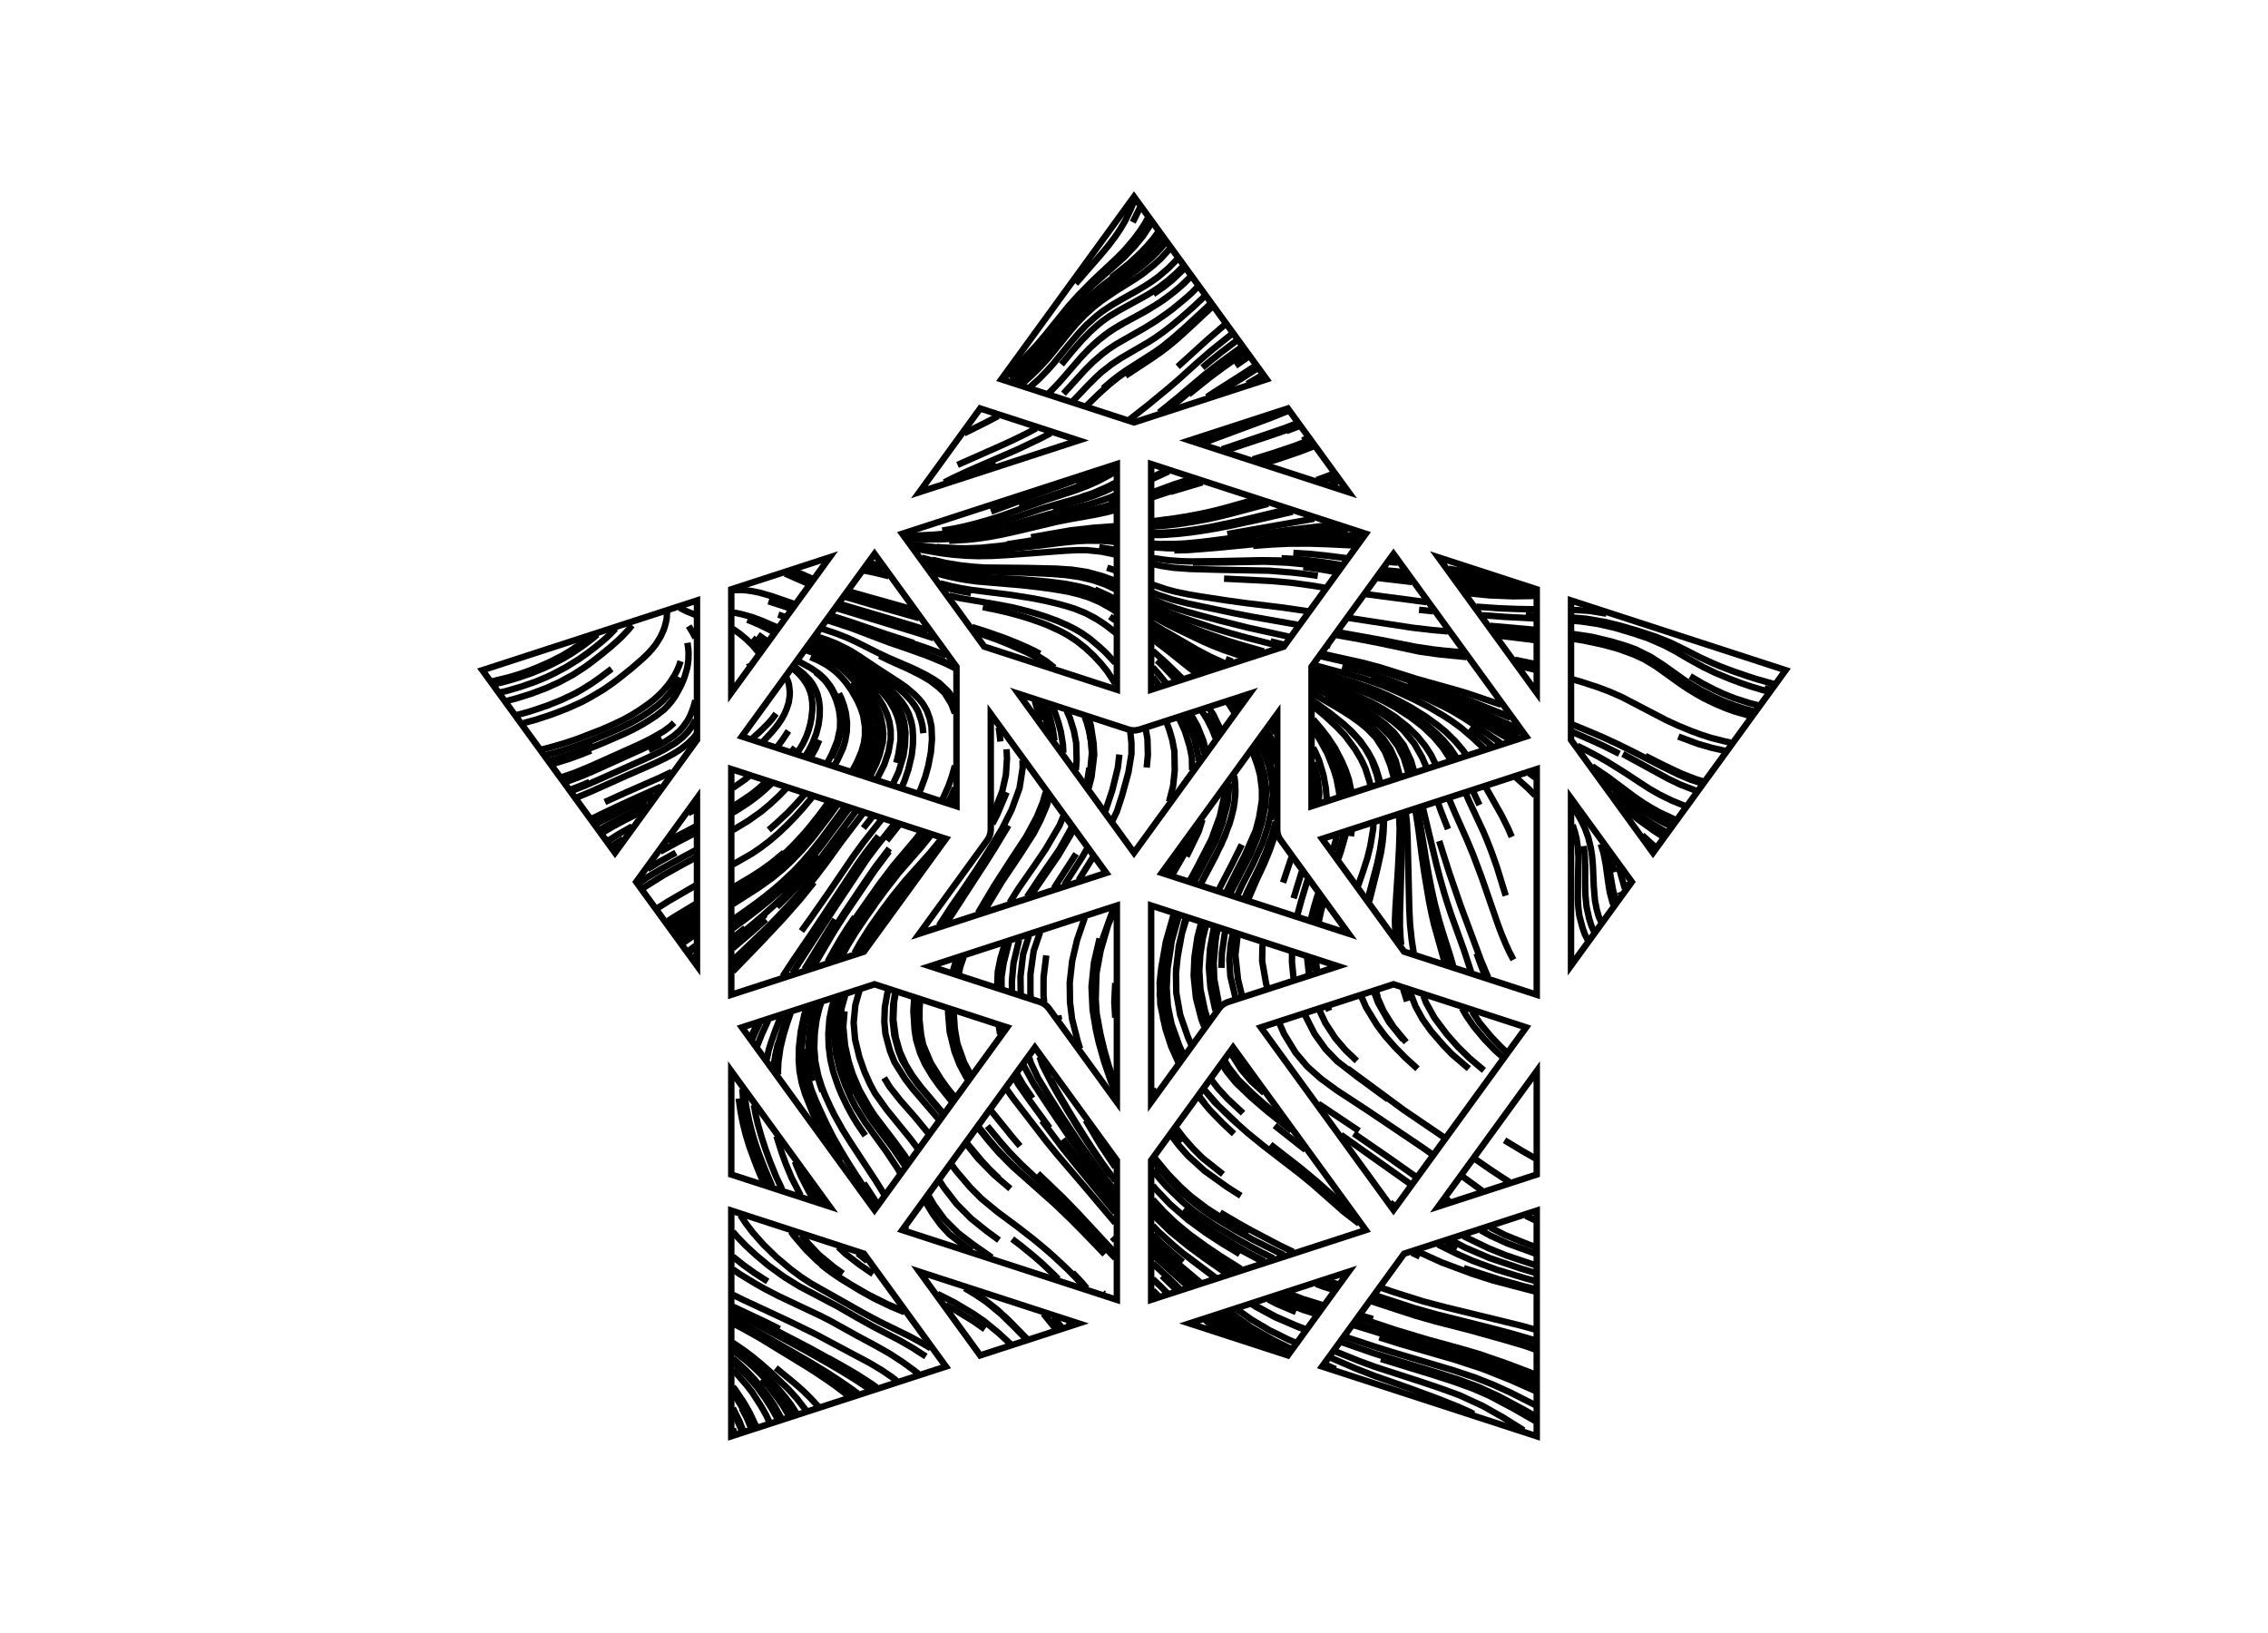 <?xml version="1.0" encoding="utf-8" ?>
<svg xmlns="http://www.w3.org/2000/svg" xmlns:cc="http://creativecommons.org/ns" xmlns:dc="http://purl.org/dc/elements/1.1/" xmlns:ev="http://www.w3.org/2001/xml-events" xmlns:inkscape="http://www.inkscape.org/namespaces/inkscape" xmlns:rdf="http://www.w3.org/1999/02/22-rdf-syntax-ns" xmlns:sodipodi="http://sodipodi.sourceforge.net/DTD/sodipodi-0.dtd" xmlns:xlink="http://www.w3.org/1999/xlink" baseProfile="tiny" height="11.43cm" version="1.2" viewBox="0 0 600.0 432.0" width="15.875cm">
  <defs/>
  <g fill="none" id="layer1" inkscape:groupmode="layer" inkscape:label="1" stroke="#000000" stroke-width="1.701" style="display:inline">
    <polyline points="465.112,186.588 462.616,185.93 458.825,184.702 455.867,183.511 453.629,182.473 450.447,180.838 447.14,178.867"/>
    <polyline points="424.978,162.339 420.458,161.597 416.038,161.329"/>
    <polyline points="416.038,163.375 419.652,163.681 424.733,164.565 428.733,165.549 433.603,166.976 438.162,168.486 441.86,169.973 445.474,171.732 449.534,173.809 452.949,175.383 455.191,176.329 458.645,177.631 462.366,178.901 464.803,179.681 469.22,180.934"/>
    <line x1="468.154" x2="466.811" y1="182.402" y2="182.048"/>
    <polyline points="467.782,182.913 466.092,182.478 463.039,181.552 460.57,180.706 457.507,179.557 453.79,178.012 450.655,176.502 446.802,174.387 443.47,172.423 440.363,170.769 436.115,168.91 432.202,167.576 427.119,166.062 422.795,165.076 418.183,164.39 416.038,164.218"/>
    <polyline points="416.038,167.703 421.039,168.451 426.284,169.704 429.889,170.778 432.631,171.751 436.651,173.744 439.894,175.834 445.54,179.85 447.331,181.051 449.978,182.636 453.359,184.364 455.841,185.49 458.789,186.629 461.683,187.555 463.962,188.171"/>
    <polyline points="463.094,189.366 462.055,189.123 458.863,188.201 456.398,187.305 453.822,186.218 450.836,184.777 448.875,183.689 446.509,182.251 444.634,180.991 437.886,176.168 434.913,174.386 432.23,173.149 428.239,171.693 424.261,170.588 418.934,169.44 416.038,169.004"/>
    <polyline points="416.038,179.728 418.134,180.313 422.642,181.785 425.687,182.921 429.101,184.418 440.778,190.508 444.032,192 447.28,193.336 449.944,194.322 452.626,195.191 456.459,196.164 457.942,196.457"/>
    <polyline points="456.368,198.624 452.869,197.84 449.263,196.806 444.012,194.857"/>
    <polyline points="435.27,199.975 440.264,202.489 444.959,204.703 448.529,206.088 450.505,206.694"/>
    <polyline points="450.139,207.197 447.35,206.291 444.111,204.937 439.342,202.607 432.045,198.858 427.958,196.843 424.68,195.324 421.232,193.825 416.038,191.681"/>
    <polyline points="416.038,193.677 421.826,196.212 424.593,197.51 428.399,199.416"/>
    <polyline points="429.311,199.463 441.27,205.992 444.486,207.543 448.697,209.182"/>
    <polyline points="445.76,213.225 442.283,211.787 439.091,210.228 436.269,208.616 429.379,204.099 425.301,201.571 422.687,200.084 419.595,198.446 417.267,197.298"/>
    <polygon points="415.613,195.744 437.299,225.593 472.389,177.296 415.613,158.849"/>
    <polyline points="421.195,202.704 425.324,205.505 432.417,210.809 434.809,212.435 436.85,213.693 439.013,214.885 443.139,216.832"/>
    <polyline points="442.32,217.959 438.948,216.261 436.798,215.054 435.247,214.087 433.368,212.824 430.904,211.033 424.955,206.416 422.703,204.78"/>
    <polyline points="423.568,205.97 431.431,212.13 432.945,213.256 434.921,214.616 437.504,216.19 439.547,217.327 441.901,218.535"/>
    <polyline points="440.753,220.115 437.209,218.019 435.191,216.699 432.934,215.1 431.17,213.744 426.373,209.83"/>
    <polyline points="428.588,212.88 431.444,215.265 433.758,217.069 437.442,219.709 439.882,221.314"/>
    <line x1="437.879" x2="434.454" y1="224.072" y2="220.953"/>
    <polygon points="431.693,233.309 415.613,211.176 415.613,255.441"/>
    <line x1="430.993" x2="431.118" y1="233.069" y2="233.377"/>
    <line x1="429.868" x2="428.164" y1="235.098" y2="229.174"/>
    <polyline points="427.063,230.746 426.591,228.581 425.944,226.118"/>
    <polyline points="424.78,226.908 425.115,228.484 426.118,234.883 426.712,237.448 427.192,238.78"/>
    <line x1="428.684" x2="428.87" y1="235.924" y2="236.471"/>
    <polyline points="427.538,238.304 426.733,235.506 425.308,227.463 424.886,225.837 424.216,223.74"/>
    <polyline points="423.485,223.285 424.196,225.632 424.779,228.586 425.603,234.452 425.895,236.131 426.601,238.765 426.807,239.31"/>
    <polyline points="423.552,243.79 422.975,242.556 422.421,240.632 421.943,238.184 421.632,234.467 421.402,228.952 421.186,226.434 420.839,224.272 420.184,221.576 419.326,219.184 418.724,217.886 417.981,216.462 416.616,214.146 416.038,213.337"/>
    <polyline points="416.038,218.216 416.692,220.274 417.077,221.85 417.428,224.305 417.577,226.882 417.442,233.164 417.423,238.098 417.553,240.167 417.817,242.229 418.666,245.443 419.267,247.168 420.021,248.651"/>
    <line x1="416.317" x2="416.038" y1="253.749" y2="253.254"/>
    <polyline points="421.676,246.374 421.007,244.905 420.419,243.039 419.717,239.884 419.426,236.924 419.347,233.79 419.356,228.944 419.254,226.384 418.974,223.819"/>
    <polyline points="399.93,221.39 399.023,219.262 397.336,215.847 393.067,208.286"/>
    <polyline points="401.053,205.691 404.276,208.567 406.117,210.449"/>
    <line x1="406.117" x2="404.556" y1="205.715" y2="204.552"/>
    <polyline points="401.578,195.088 397.873,193.25 388.169,188.015 385.723,186.795 382.867,185.494 378.7,183.776"/>
    <polyline points="372.413,180.617 380.9,183.635 384.005,184.801 387.341,186.208 396.192,190.361 401.755,192.826"/>
    <polyline points="402.486,193.832 397.93,191.767 391.249,188.487"/>
    <line x1="386.59" x2="399.443" y1="184.527" y2="189.643"/>
    <polyline points="399.635,189.908 388.834,185.518 385.342,184.178 374.837,180.705 368.762,178.627 364.164,177.147 360.056,176.057 349.488,173.634"/>
    <polyline points="349.954,172.992 360.322,175.28 365.075,176.536 374.665,179.57 386.091,182.776 388.488,183.507 397.115,186.439"/>
    <polygon points="406.542,183.259 406.542,155.901 380.524,147.447"/>
    <line x1="406.117" x2="401.946" y1="177.169" y2="176.209"/>
    <line x1="400.734" x2="406.117" y1="174.542" y2="175.657"/>
    <line x1="406.117" x2="396.066" y1="169.334" y2="168.116"/>
    <line x1="394.961" x2="406.117" y1="166.595" y2="167.74"/>
    <line x1="406.117" x2="394.205" y1="166.62" y2="165.555"/>
    <polyline points="392.17,162.754 398.246,163.199 406.117,163.615"/>
    <line x1="406.117" x2="403.633" y1="162.91" y2="162.809"/>
    <line x1="406.078" x2="406.078" y1="158.034" y2="158.034"/>
    <polyline points="406.117,161.181 401.458,161.107 396.493,160.914 390.523,160.487"/>
    <polyline points="387.919,156.903 394.089,157.496 400.307,157.743 406.117,157.656"/>
    <polyline points="406.117,156.826 401.842,156.891 398.371,156.811 393.572,156.51 387.122,155.805"/>
    <polyline points="386.513,154.968 389.408,155.35 394.072,155.836 398.754,156.121 403.682,156.136 405.663,156.063"/>
    <polyline points="403.865,155.479 399.372,155.462 394.904,155.215 390.964,154.811 385.919,154.151"/>
    <polyline points="385.726,153.885 391.788,154.68 396.764,155.109 400.37,155.263 403.18,155.256"/>
    <polyline points="401.583,154.737 398.733,154.749 393.026,154.376 388.062,153.768 385.341,153.354"/>
    <polyline points="384.187,151.766 387.395,152.291 393.4,153.057 397.456,153.396"/>
    <polyline points="392.567,151.808 385.447,150.827 383.23,150.449"/>
    <line x1="369.792" x2="367.617" y1="148.832" y2="148.681"/>
    <line x1="371.622" x2="366.051" y1="151.351" y2="150.837"/>
    <line x1="365.729" x2="372.016" y1="151.281" y2="151.894"/>
    <line x1="372.24" x2="365.546" y1="152.201" y2="151.532"/>
    <polyline points="365.088,152.162 370.212,152.693 372.839,153.027"/>
    <line x1="373.515" x2="364.545" y1="153.957" y2="152.91"/>
    <line x1="361.434" x2="377.386" y1="157.192" y2="159.285"/>
    <line x1="375.406" x2="379.154" y1="161.322" y2="161.718"/>
    <polyline points="383.013,167.029 378.945,166.679 373.523,166.042 356.865,163.481"/>
    <polyline points="354.107,167.276 365.004,169.228 374.574,171.118 378.992,171.783 381.931,172.125 387.05,172.585"/>
    <polyline points="387.948,173.822 380.626,173.089 375.578,172.382 364.803,170.097 358.257,168.837 353.671,168.034"/>
    <line x1="351.625" x2="351.987" y1="170.693" y2="170.768"/>
    <polyline points="355.082,176.366 360.516,177.731 364.338,178.853 368.745,180.425 372.882,182.037 380.822,185.28 384.605,187.069 388.057,188.939 397.694,194.624 399.684,195.704"/>
    <polyline points="396.999,196.576 390.603,192.153 387.253,189.937 384.218,188.134 381.599,186.761 377.903,185.003 369.915,181.605 366.576,180.315 362.754,179.013"/>
    <polyline points="360.006,188.053 364.095,190.926 367.185,193.731 368.922,195.654 370.746,198.446 372.193,201.856 372.907,204.404"/>
    <polyline points="372.604,204.502 371.353,200.453 369.783,197.347 367.866,194.777 365.234,192.125 361.476,189.191 357.867,187.013 353.365,184.719 347.389,181.886"/>
    <polyline points="347.389,183.521 352.962,186.742 355.246,188.113 357.469,189.539 359.601,191.059 361.567,192.654 364.039,195.197 366.41,198.889 367.859,202.55 368.596,205.203 368.706,205.769"/>
    <polyline points="364.575,205.526 364.874,207.014 364.737,207.059 364.211,204.855 362.77,200.82 361.055,197.815 359.266,195.503 356.317,192.376 354.207,190.586 351.005,188.091 347.389,185.418 351.951,188.722 355.252,191.367 357.59,193.496 359.877,196.021 361.882,198.901 363.096,201.108 364.032,203.314 364.846,205.97 365.042,206.959"/>
    <polyline points="362.513,207.781 362.337,206.823 361.202,203.251 360.036,200.776 358.468,198.16 355.827,194.603 353.694,192.365 350.65,189.532 347.389,186.82"/>
    <polyline points="347.389,190.285 349.491,192.734 351.302,195.071 353.175,197.909 354.969,201.368 355.982,203.718 356.833,206.193 357.529,209.401"/>
    <polyline points="355.849,209.946 355.255,206.811 354.561,204.498 353.253,201.05 351.853,198.288 349.924,195.138 348.447,193.113 347.389,191.786"/>
    <polyline points="347.389,193.113 349.036,195.47 351.159,199.328 352.808,203.491 353.586,206.032 354.258,209.584 354.335,210.438"/>
    <polyline points="350.954,211.537 350.959,210.795 350.714,208.343 350.105,204.997 348.96,201.183 347.934,198.846 347.389,197.795"/>
    <polyline points="347.389,201.687 347.978,203.426 348.574,205.799 349.012,209.623 348.877,212.212"/>
    <polyline points="348.537,212.322 348.563,210.823 348.239,206.014 347.389,202.471"/>
    <polygon points="348.556,192.612 347.389,191.207 347.389,191.273 349.228,193.584 351.508,196.976 353.037,199.671 354.678,203.602 355.66,206.819 356.286,209.805 356.218,208.918 355.308,205.108 354.133,201.891 352.27,198.032 350.728,195.6"/>
    <polyline points="356.302,188.285 358.695,189.833 362.275,192.765 364.668,195.247 366.185,197.197 367.85,200.393 369.116,204.791 369.284,205.581"/>
    <polyline points="370.311,205.248 369.221,201.218 367.814,198.143 365.964,195.447 363.141,192.433 360.517,190.344 357.393,188.262 354.137,186.395 350.573,184.482"/>
    <polyline points="347.389,181.372 357.083,185.763 360.395,187.493 363.253,189.238 366.381,191.582 368.78,193.778 371.355,197.124 373.292,201.242 374.093,204.019"/>
    <polyline points="377.356,202.958 376.216,200.357 374.168,196.739 371.189,193.14 368.501,190.832 366.337,189.293 363.013,187.207 358.682,184.964 353.758,182.883 347.389,180.345"/>
    <polyline points="347.389,179.7 355.38,182.679 359.41,184.283 362.955,185.942 366.058,187.664 369.113,189.659 372.538,192.391 375.12,194.951 377.111,197.43 378.64,199.798 379.776,202.172"/>
    <polyline points="383.683,200.903 381.697,197.827 379.255,194.924 376.391,192.219 373.216,189.784 369.125,187.125 366.212,185.529 362.396,183.708 359.141,182.438 347.389,178.482"/>
    <polyline points="347.389,177.947 355.969,180.655 360.04,182.011 364.25,183.714 369.221,186.29 373.71,189.054 377.266,191.642 380.029,194.038 381.804,195.793 383.76,198.101 385.271,200.387"/>
    <line x1="389.713" x2="391.391" y1="209.375" y2="212.962"/>
    <polyline points="387.812,209.993 388.666,211.976 392.416,219.984 393.461,222.458 394.584,225.356 396.016,229.396 398.336,236.944"/>
    <polyline points="400.377,253.89 399.236,251.714 398.368,249.818 397.135,246.846 396.12,244.094 391.949,232.034 389.696,226.065 388.13,222.283 384.968,215.184 383.379,211.433"/>
    <polyline points="380.432,212.391 381.112,214.328 383.068,219.344"/>
    <polyline points="380.738,222.485 383.408,230.895 386.345,239.413 391.883,254.282 393.669,258.528"/>
    <polyline points="392.934,258.289 391.873,255.626 390.624,252.192"/>
    <polyline points="389.162,257.063 387.305,251.389 383.939,242.043 382.733,238.421 382.076,236.249 381.03,232.591 380.055,228.889 376.427,213.692"/>
    <polyline points="374.995,214.157 375.756,218.2 377.41,228.327 378.059,231.914 378.76,235.457 379.553,239.042 380.699,243.395 381.637,246.534 383.572,252.605 384.43,255.526"/>
    <polyline points="383.046,255.076 379.784,243.949 378.32,237.42 376.938,229.537 375.405,218.95 374.614,214.281"/>
    <polyline points="374.418,214.345 374.75,216.179 375.323,220.072 376.161,226.528 376.804,230.964 378.037,238.307 378.714,241.674 379.374,244.543 382.248,254.817"/>
    <polyline points="373.995,252.135 373.455,248.562 373.041,244.687 372.829,240.543 372.371,221.386 372.212,217.96 371.933,215.152"/>
    <polyline points="370.734,215.542 370.911,217.849 370.951,221.529 370.361,241.573 370.355,245.075 370.532,248.4 370.695,249.991"/>
    <polyline points="369.167,247.887 369.029,243.591 369.175,240.197 369.846,229.696 370.147,223.829 370.284,219.388 370.133,215.737"/>
    <polyline points="365.824,217.137 365.821,218.599 365.624,221.317 365.12,224.775 364.417,228.202 362.053,237.103 361.898,237.881"/>
    <polyline points="362.067,238.114 362.853,234.683 363.863,230.919 364.975,226.271 365.725,221.859 365.938,219.286 365.981,217.086 366.156,217.029 366.015,220.261 365.748,222.865 365.377,225.35 364.387,229.875 362.262,238.383"/>
    <polyline points="359.289,234.291 360.618,230.475 361.747,226.93 362.517,223.815 363.28,219.279 363.332,217.947"/>
    <line x1="357.592" x2="357.384" y1="219.812" y2="221.226"/>
    <polyline points="356.063,220.309 355.989,220.811 354.743,225.178 354.075,227.115"/>
    <polyline points="353.727,226.635 354.278,225.023 355.572,220.468"/>
    <polyline points="353.638,221.097 353.332,222.459 352.568,225.04"/>
    <polygon points="349.766,221.908 406.542,203.46 406.542,263.158 371.453,251.756"/>
    <line x1="341.639" x2="339.433" y1="226.877" y2="233.489"/>
    <line x1="342.219" x2="344.373" y1="237.647" y2="230.64"/>
    <polyline points="345.912,232.759 344.339,237.959 343.192,242.127"/>
    <polyline points="350.169,238.618 349.456,241.126 348.843,243.963"/>
    <polyline points="348.298,243.786 349.302,239.563 349.762,238.057"/>
    <polyline points="348.646,236.521 347.571,240.168 346.773,243.29"/>
    <line x1="345.817" x2="346.281" y1="253.411" y2="257.666"/>
    <line x1="348.426" x2="348.134" y1="256.97" y2="254.164"/>
    <line x1="347.525" x2="347.748" y1="253.966" y2="256.864"/>
    <polyline points="342.307,258.958 342.166,258.336 341.791,254.527 341.81,252.109"/>
    <polyline points="334.094,249.603 333.969,250.548 333.903,254.234 334.952,260.242 335.251,261.25"/>
    <polyline points="338.435,270.648 339.689,273.505 342.761,278.512 345.837,282.159 349.431,285.357 353.624,288.423 361.955,293.884 376.604,303.752 378.837,305.336"/>
    <polyline points="374.526,311.27 367.836,306.539 358.145,299.862"/>
    <line x1="354.74" x2="373.103" y1="300.213" y2="313.228"/>
    <polyline points="367.783,318.165 368.934,318.967 368.906,319.005 367.894,318.318"/>
    <line x1="368.631" x2="368.631" y1="319.303" y2="319.303"/>
    <line x1="382.516" x2="383.424" y1="317.151" y2="317.781"/>
    <line x1="392.056" x2="386.844" y1="314.976" y2="311.193"/>
    <polyline points="382.051,300.912 371.25,293.566 356.534,282.702"/>
    <line x1="348.756" x2="359.531" y1="291.976" y2="299.181"/>
    <polyline points="367.205,290.831 359.161,284.932 353.748,280.742 350.683,277.568 347.763,273.496 345.195,268.451"/>
    <line x1="351.633" x2="351.267" y1="267.408" y2="266.478"/>
    <polyline points="349.021,267.208 350.625,270.627 353.216,274.61 355.962,277.817 358.946,280.653"/>
    <line x1="372.228" x2="371.211" y1="264.893" y2="261.663"/>
    <line x1="364.489" x2="364.031" y1="263.753" y2="262.331"/>
    <polyline points="363.841,262.393 364.008,262.943 366.022,267.512 368.655,271.68 372.001,275.708"/>
    <polyline points="371.219,275.057 367.501,270.416 364.578,265.276 363.547,262.488"/>
    <polyline points="360.133,263.598 361.401,266.483 364.31,271.226 366.437,274.064 368.969,276.945 371.79,279.805 374.998,282.743"/>
    <polyline points="388.583,282.703 384.168,278.937 381.917,276.612 378.631,272.83 376.356,269.633 374.469,266.212 372.947,262.227"/>
    <polyline points="376.565,263.402 377.261,265.276 379.506,269.3 382.731,273.592 385.679,276.932 388.714,279.906 392.584,283.17"/>
    <polyline points="397.503,279.645 395.442,277.772 392.697,274.929 389.897,271.579 387.959,268.787 386.765,266.717"/>
    <polyline points="389.436,267.584 391.451,270.609 394.474,274.243 396.976,276.866 398.485,278.293"/>
    <polygon points="403.739,271.784 368.65,260.383 333.56,271.784 368.65,320.081"/>
    <polygon points="406.542,283.359 380.524,319.17 406.542,310.716"/>
    <polyline points="406.117,306.424 402.74,304.492 398.024,301.653"/>
    <polyline points="390.19,306.589 394.111,309.291 397.654,311.645 399.259,312.636"/>
    <line x1="403.649" x2="406.117" y1="321.641" y2="322.82"/>
    <polyline points="394.205,324.71 398.287,326.78 404.221,329.164 406.117,329.834"/>
    <polyline points="406.117,331.621 398.826,328.964 394.26,326.877 391.759,325.504"/>
    <polyline points="387.139,327.005 393.828,330.23 398.41,332.094 406.117,334.677"/>
    <polyline points="406.117,336.723 402.497,335.644 394.09,332.817 387.675,330.068 383.858,328.071"/>
    <line x1="382.521" x2="385.541" y1="328.506" y2="330.103"/>
    <polyline points="387.251,335.462 396.516,338.442 403.028,340.249 406.117,341.021"/>
    <polyline points="406.117,338.879 403.308,338.106 395.901,335.86 389.596,333.541 385.438,331.706 380.368,329.205"/>
    <line x1="375.625" x2="373.533" y1="332.405" y2="331.426"/>
    <polyline points="374.865,330.994 381.331,333.937 389.36,336.935 394.975,338.741 406.117,341.669"/>
    <polyline points="399.177,352.77 392.492,351.006 379.784,347.817 372.856,345.859 363.821,342.883"/>
    <polyline points="363.936,342.724 374.298,346.104 380.015,347.706 394.349,351.308 399.612,352.691 406.117,354.571"/>
    <polyline points="406.117,356.658 399.645,354.551 392.603,352.58 375.044,348.044 362.925,344.116 362.822,344.257 374.339,348.016 379.819,349.583 388.377,351.765 397.861,354.406 403.396,356.04 406.117,356.993"/>
    <polyline points="406.117,365.639 398.577,362.524 393.288,360.593 387.567,358.752 376.961,355.766 370.214,353.743 358.617,350.045"/>
    <polyline points="358.221,350.591 363.306,352.142 371.913,354.902 384.977,358.623 392.715,361.119 399.832,363.834"/>
    <polyline points="389.832,374.075 388.889,373.537 385.404,372.001 379.993,369.861 373.057,367.303 363.772,364.033 358.692,362.055 351.987,359.171"/>
    <line x1="350.657" x2="353.317" y1="361.002" y2="362.211"/>
    <polyline points="353.208,357.49 359.277,359.933 363.604,361.541 376.447,365.704 380.936,367.225 386.025,369.069 392.338,371.976 397.729,375.029 403.081,378.38"/>
    <polygon points="406.542,379.951 406.542,320.254 371.453,331.655 349.766,361.504"/>
    <polyline points="406.117,371.69 399.645,368.42 394.885,366.255 390.201,364.409 384.57,362.529 368.285,357.678 364.038,356.353 355.969,353.69"/>
    <polyline points="354.967,355.069 363.364,357.994 367.731,359.372 379.63,362.966 385.933,364.987 391.104,366.897 396.477,369.36 403.072,372.882 406.117,374.597"/>
    <polyline points="406.117,375.916 400.323,372.588 394.037,369.242 389.521,367.281 384.814,365.582 378.885,363.659 365.334,359.51"/>
    <polyline points="364.917,353.795 370.564,355.574 385.022,359.757 392.3,362.144 399.644,365.071 406.117,367.955"/>
    <polyline points="406.117,367.001 402.223,365.233 397.937,363.513 392.328,361.413 385.911,359.344 371.965,355.325"/>
    <polyline points="384.951,357.118 390.495,358.742 398.051,361.408 406.117,364.618"/>
    <polyline points="406.117,363.634 404.716,363.03 398.424,360.656 391.382,358.221 386.546,356.803 377.725,354.389 369.572,351.943 361.955,349.41 359.568,348.737"/>
    <line x1="360.079" x2="363.192" y1="348.033" y2="348.933"/>
    <polyline points="363.087,343.893 364.495,344.317 372.394,346.973 380.199,349.172 388.915,351.382 395.238,353.06 403.055,355.303 406.117,356.291"/>
    <polyline points="406.117,351.713 402.058,350.612 382.032,345.729 376.557,344.289 368.997,341.904 365.414,340.689"/>
    <polyline points="353.856,339.72 352.355,339.245 351.021,338.741"/>
    <line x1="348.731" x2="353.026" y1="339.485" y2="340.862"/>
    <line x1="352.895" x2="348.47" y1="341.042" y2="339.57"/>
    <polyline points="348.17,339.667 350.069,340.36 352.767,341.218"/>
    <polyline points="349.845,345.24 344.473,343.581 340.699,342.095"/>
    <polyline points="339.685,342.424 342.591,343.644 347.056,345.246 349.374,345.888"/>
    <polyline points="348.448,347.162 343.697,345.62 337.543,343.12"/>
    <polyline points="337.043,343.283 339.872,344.608 344.646,346.489 348.126,347.605"/>
    <line x1="346.033" x2="346.033" y1="350.415" y2="350.415"/>
    <polyline points="345.249,351.565 342.867,350.654 337.439,348.282 331.534,345.072 331.382,345.122 332.367,345.776 337.34,348.461 343.623,351.154 345.136,351.721"/>
    <polyline points="342.643,355.152 340.774,354.345 335.833,351.901 331.011,349.054 327.346,346.433"/>
    <polyline points="335.525,343.776 337.906,344.996 342.839,347.081"/>
    <line x1="326.748" x2="326.503" y1="346.902" y2="346.707"/>
    <polyline points="325.421,347.059 327.503,348.696 331.095,351.26 337.176,354.705 341.454,356.788"/>
    <polygon points="340.695,358.557 356.776,336.424 314.677,350.103"/>
    <polyline points="340.764,357.738 336.884,355.832 331.324,352.629 328.277,350.479 324.377,347.398"/>
    <polyline points="323.564,347.662 325.095,348.95 329.008,351.913 332.173,354.069 337.6,357.104"/>
    <polyline points="332.703,355.513 328.738,352.983 324.818,350.014 322.467,348.019"/>
    <polyline points="321.261,348.411 323.634,350.495 328.421,354.121"/>
    <polyline points="326.791,353.591 324.632,351.981 320.647,348.61"/>
    <polyline points="319.876,348.86 322.418,351.17 324.492,352.845"/>
    <polyline points="322.067,352.057 320.355,350.62 318.879,349.185"/>
    <line x1="316.115" x2="316.115" y1="350.109" y2="350.109"/>
    <line x1="305.539" x2="304.961" y1="343.087" y2="342.52"/>
    <polyline points="304.961,341.56 306.291,342.843 306.415,342.802 304.961,341.345"/>
    <polyline points="304.961,338.348 307.152,340.421 308.759,342.041"/>
    <line x1="311.244" x2="307.413" y1="341.233" y2="337.526"/>
    <polyline points="304.961,334.228 309.07,338.035 312.069,340.965"/>
    <polyline points="314.211,340.269 306.488,333.29 304.961,331.819"/>
    <polyline points="304.961,330.178 307.694,332.755 315.749,339.769"/>
    <polyline points="317.461,339.213 307.807,331.082 304.961,328.336"/>
    <polyline points="304.961,326.637 307.188,328.863 310.241,331.599 312.947,333.841"/>
    <polyline points="313.779,332.132 321.462,337.913 321.352,337.949 315.636,333.639 313.034,331.604 310.511,329.496 306.428,325.788 304.961,324.233"/>
    <polyline points="304.961,321.191 305.603,321.913 309.555,325.768 314.413,329.728 318.706,332.88 324.519,336.92"/>
    <polyline points="325.497,336.602 317.536,331.148 314.343,328.75 311.298,326.247 307.022,322.31 304.961,320.071"/>
    <polyline points="305.096,318.333 309.227,322.558 311.821,324.944 315.075,327.585 319.594,330.822 324.747,334.227 327.488,335.955"/>
    <polyline points="328.29,335.695 322.987,332.357 318.933,329.63 314.793,326.624 310.965,323.468 307.865,320.488 304.961,317.325"/>
    <polyline points="304.961,313.63 305.796,314.638 309.562,318.595 314.351,322.753 319.015,326.147 323.239,328.907 327.972,331.762"/>
    <polyline points="324.791,328.635 327.938,330.514 334.116,333.802"/>
    <polyline points="334.504,333.676 329.763,331.179 326.403,329.236 321.387,326.175 316.393,322.78 313.008,320.038"/>
    <line x1="312.519" x2="310.46" y1="302.219" y2="299.534"/>
    <polyline points="309.845,300.38 312.004,303.179 314.317,305.785 318.72,309.789 324.688,314.056 328.263,316.334"/>
    <polyline points="323.543,310.656 318.121,306.352 315.669,303.907 313.231,301.146 311.207,298.505"/>
    <polyline points="318.755,291.985 317.319,290.093 317.223,290.225 320.07,293.668 323.507,297.196 326.447,299.954"/>
    <polyline points="336.091,302.762 344.269,309.125 348.61,312.751 357.087,320.322"/>
    <polygon points="361.311,325.413 326.222,277.116 304.535,306.965 304.535,343.86"/>
    <polyline points="359.55,323.712 355.409,320.505 347.106,313.185 343.816,310.5 334.268,303.144 330.004,299.669 325.822,295.955 321.277,291.515 318.618,288.305 322.318,292.511 327.114,297.036"/>
    <polyline points="328.847,294.488 324.815,290.736 322.205,287.911 320.507,285.705"/>
    <polyline points="330.283,283.429 329.774,282.885 328.81,281.402"/>
    <polyline points="325.921,278.253 327.601,281.338 331.65,286.043 333.34,287.637"/>
    <polyline points="334.449,289.163 330.987,286.007 328.337,282.885 325.648,278.63"/>
    <polyline points="324.105,280.754 325.019,282.34 327.572,285.624 331.482,289.447 334.526,292.14 337.361,294.504 339.631,296.296"/>
    <line x1="339.456" x2="338.708" y1="296.054" y2="295.465"/>
    <polyline points="340.068,296.897 334.923,292.749 330.128,288.563 325.606,283.89 323.811,281.159"/>
    <polyline points="323.422,281.693 324.516,283.444 326.954,286.444 331.04,290.36 335.394,294.087 341.678,299.113"/>
    <line x1="337.216" x2="345.379" y1="297.762" y2="304.208"/>
    <polyline points="342.145,331.193 338.297,329.33 331.35,325.672 327.639,323.611 322.796,320.759"/>
    <polyline points="330.318,326.245 324.079,322.744 319.24,319.653 315.038,316.467 312.128,313.821 308.973,310.563 305.498,306.364"/>
    <polyline points="305.033,307.004 306.56,309.05 309.838,312.744 312.821,315.683 317.069,319.172 320.923,321.877 326.562,325.258 331.678,328.078 337.989,331.227 339.688,331.991"/>
    <polyline points="336.924,332.889 333.898,331.397 330.678,329.684 326.878,327.546 321.39,324.263 315.822,320.463 312.759,317.872 308.566,313.838 306.067,310.974 304.961,309.54"/>
    <polyline points="295.039,312.399 291.579,307.665 289.268,304.28 287.225,301.147 284.546,296.882 282.529,293.535 279.456,288.295 277.929,285.467"/>
    <polyline points="275.032,279.565 275.758,281.751 278.294,286.711 279.851,289.488 282.678,294.244 284.998,298.034 288.124,302.886 290.387,306.248 293.756,310.938"/>
    <polygon points="295.465,306.965 295.465,343.86 238.689,325.413 273.778,277.116"/>
    <polyline points="295.039,308.802 291.15,302.952 287.23,296.355"/>
    <polyline points="281.175,301.346 284.117,305.264 286.905,308.845 295.039,318.978"/>
    <polyline points="295.039,320.807 284.857,308.397 281.094,303.715 275.672,296.487"/>
    <polyline points="277.668,298.383 272.099,290.75 269.447,286.978 268.424,285.209"/>
    <polyline points="273.147,290.54 270.635,286.898 269.122,284.249"/>
    <polyline points="270.825,281.904 273.469,286.73 278.082,293.733 283.192,301.253 287.738,307.513 291.061,311.862 295.039,316.877"/>
    <polyline points="295.039,315.132 293.271,312.908 290.267,308.936 288.167,306.038 285.737,302.586 281.147,295.657 277.353,289.691 274.611,285.191 272.708,281.195 272.314,279.855"/>
    <line x1="265.568" x2="265.534" y1="272.26" y2="271.937"/>
    <line x1="264.582" x2="264.257" y1="273.619" y2="271.522"/>
    <polyline points="263.796,260.941 263.967,257.042 264.689,253.489 265.843,249.623"/>
    <polyline points="266.911,249.276 265.505,254.823 264.954,258.485 264.961,261.319"/>
    <polyline points="267.722,262.216 267.689,259.671 268.125,254.797 269.607,248.588"/>
    <polyline points="272.195,247.559 270.665,252.451 269.969,258.395 270.034,262.968"/>
    <polyline points="272.675,263.826 272.595,262.712 272.602,257.706 273.464,251.55 275.157,246.597"/>
    <polyline points="276.79,252.747 276.078,258.583 276.064,263.242 276.225,265.086"/>
    <line x1="279.975" x2="280.202" y1="268.627" y2="269.802"/>
    <polyline points="285.733,277.416 285.055,275.243 283.624,269.612 283.076,265.203 282.999,259.956 283.638,254.259 284.935,248.681 286.974,242.757"/>
    <polyline points="294.607,240.277 291.8,248.084 290.627,252.349 289.646,258.27 289.519,264.606 289.982,269.396 290.621,273.049 292.131,278.95 293.154,282.435 295.039,287.642"/>
    <polyline points="295.039,286.898 293.311,281.942 292.154,277.884 291.155,273.75 290.108,268.08 289.87,264.325 290.071,257.489 291.173,251.47 293.198,244.521 295.039,240.381"/>
    <polygon points="295.465,239.551 246.027,255.614 275.18,265.087 275.757,265.319 276.444,265.731 277.048,266.257 277.447,266.734 295.465,291.533"/>
    <line x1="304.961" x2="305.037" y1="240.352" y2="240.161"/>
    <polyline points="310.824,242.042 310.095,243.864 308.731,248.424 307.589,254.068 306.964,258.971 306.858,261.961 306.795,259.901 307.224,256.054 308.42,249.202 310.301,242.582 310.571,241.959 310.656,241.987 308.551,249.33 307.356,256.654 307.041,262.204 307.81,268.647 309.315,274.235 311.224,279.164 311.954,280.599"/>
    <line x1="304.961" x2="305.57" y1="288.031" y2="289.385"/>
    <polyline points="295.039,288.903 293.877,286.035 292.098,280.827 290.669,275.745 289.921,272.392 289.048,267.132 288.764,261.007 289.411,254.671 290.894,248.256"/>
    <polyline points="295.039,260.046 294.793,265.172 295.039,269.215"/>
    <polygon points="306.919,263.954 306.972,265.711 308.31,272.093 309.826,276.787 311.69,280.962 311.139,279.706 309.618,275.845 307.732,269.633 306.919,263.954 306.858,261.961 306.813,263.216"/>
    <polyline points="315.101,276.267 314.257,274.331 312.216,268.465 311.191,262.681 311.103,257.421 311.548,253.114 312.679,246.931 313.877,243.034 313.707,242.978 313.393,243.803 311.863,250.19 311.099,256.858"/>
    <polyline points="309.838,250.006 308.872,256.289 308.64,261.366 308.97,266.247 309.925,270.889 311.99,276.638 313.077,279.053 313.002,279.156 312.481,278.158 310.604,273.406 309.468,269.241 308.735,264.623 308.627,261.645 308.562,258.709 309.055,254.231 309.989,248.902 311.822,242.366"/>
    <polyline points="317.723,244.283 316.773,247.959 316,253.193 315.782,258.136 316.391,264.004 317.827,269.584 318.557,271.511"/>
    <polyline points="319.114,270.744 317.902,266.786 316.787,260.883 316.625,255.504 317.19,249.541 318.31,244.474"/>
    <polyline points="319.075,244.722 318.231,248.056 317.545,252.506 317.282,256.787 317.566,261.675 318.774,267.407 319.617,270.051"/>
    <polyline points="321.58,267.349 321.371,266.594 320.223,261.213 319.799,255.829 320.114,250.911 321.13,245.39"/>
    <polyline points="321.486,245.506 321.087,246.935 320.281,252.666 320.318,258.383 320.774,262.36 321.911,266.894"/>
    <polygon points="323.143,266.07 322.553,266.734 304.535,291.533 304.535,239.551 353.973,255.614 324.736,265.115 323.852,265.533"/>
    <polyline points="322.549,266.068 321.474,261.775 320.933,256.825 321.059,252.468 321.575,248.87 321.662,247.828 322.202,245.739 322.09,245.702 321.975,246.087 321.575,248.87 321.085,254.757 321.224,258.992 322.334,264.847"/>
    <polyline points="326.855,263.979 325.493,258.268 325.232,253.886 325.57,249.911 326.158,247.024"/>
    <polyline points="327.419,247.434 326.819,252.665 327.51,259.101 328.569,263.422"/>
    <polyline points="323.128,256.049 323.252,252.183 324.045,246.733 324.148,246.371"/>
    <polyline points="327.317,236.969 328.376,234.586 331.474,228.535 334.066,222.832 335.33,218.91 336.239,214.852 336.704,210.309 336.485,206.694 335.663,202.666 334.786,200.181 333.069,196.233"/>
    <polyline points="333.457,195.698 334.751,198.556 336.297,203.16 337.034,207.344 336.96,212.331 336.205,216.898"/>
    <polygon points="338.114,220.925 338.428,221.661 338.759,222.189 356.776,246.988 307.339,230.924 337.892,188.87 337.892,219.523 337.935,220.145"/>
    <polyline points="337.493,220.021 337.128,221.363 335.89,224.958 334.328,228.73 332.363,232.909 330.215,237.91"/>
    <polyline points="329.283,237.607 329.882,236.132 333.411,228.863 334.962,225.259 336.447,221.124 337.467,217.352"/>
    <polyline points="333.964,212.872 334.123,208.88 333.751,205.799 332.544,200.887 331.538,198.34"/>
    <polyline points="331.296,198.673 332.629,202.38 333.355,205.017 333.827,208.683 333.848,211.655 333.118,216.214 332.217,219.661 329.294,226.305 327.085,230.587 324.405,236.023"/>
    <polyline points="324.817,236.157 325.51,234.511 331.135,223.593 333.611,216.801 334.676,210.728 334.499,206.836 333.74,203.114 332.376,199.111 331.858,197.899"/>
    <polyline points="332.012,197.688 333.437,201.247 334.479,205.065 334.944,208.567 334.821,212.679 333.806,217.728 332.568,221.732 330.777,225.996 325.44,236.359 325.303,236.314 327.852,230.972 330.306,226.203 331.888,222.513 333.261,218.388 334.175,214.278 334.604,209.523"/>
    <polyline points="337.467,202.088 336.592,199.688 335.337,196.8 334.256,194.6"/>
    <polyline points="334.707,193.978 335.537,195.573 336.991,198.744 337.467,200.194"/>
    <polyline points="337.467,197.861 336.12,195.043 335.188,193.316"/>
    <line x1="336.227" x2="337.467" y1="191.887" y2="194.007"/>
    <line x1="337.467" x2="336.348" y1="193.782" y2="191.719"/>
    <line x1="329.224" x2="329.068" y1="184.646" y2="184.469"/>
    <line x1="328.65" x2="328.143" y1="185.436" y2="184.769"/>
    <line x1="327.265" x2="328.099" y1="185.054" y2="186.195"/>
    <line x1="327.818" x2="326.762" y1="186.581" y2="185.218"/>
    <line x1="326.397" x2="326.937" y1="186.9" y2="187.793"/>
    <line x1="327.088" x2="325.653" y1="187.585" y2="185.578"/>
    <polyline points="325.159,185.739 326.299,187.286 326.719,188.093"/>
    <line x1="326.501" x2="324.838" y1="188.394" y2="185.843"/>
    <polyline points="319.911,187.444 320.978,189.022 322.481,192.177 322.94,193.295 322.867,192.987 322.219,191.539"/>
    <polyline points="322.119,194.425 321.752,193.469 320.624,191.084 319.261,188.737"/>
    <polyline points="317.935,188.086 319.301,190.223 320.643,192.869 321.56,195.194"/>
    <polyline points="319.022,198.688 318.339,195.962 316.771,192.049 315.537,189.865 314.997,189.041"/>
    <polyline points="314.484,189.207 315.877,191.616 317.619,196.01 318.369,198.45 318.508,199.395"/>
    <polyline points="317.094,201.342 317.022,200.274 315.928,195.428 314.358,191.586 313.26,189.605"/>
    <polyline points="311.877,190.054 312.366,190.978 313.506,193.498 314.738,197.546 315.31,200.415 315.374,203.708"/>
    <polygon points="326.509,205.262 326.776,207.282 326.797,209.594 326.574,212.444 325.93,215.372 325.49,217.022 324.026,221.248 321.406,226.807 317.684,233.839 318.908,231.305 323.064,223.432 325.225,218.018 325.699,216.421 326.383,213.668 326.803,210.317 326.83,209.168 326.665,206.249"/>
    <polyline points="325.086,207.221 325.158,208.193 324.77,212.432 323.368,217.783 321.773,222.131 315.942,233.273"/>
    <line x1="321.768" x2="321.626" y1="234.756" y2="235.12"/>
    <polyline points="322.418,235.377 325.928,228.619 328.509,223.441"/>
    <polyline points="323.778,211.027 323.697,211.455 324.105,209.601 324.107,208.567 324.12,208.976 323.848,212.11 322.757,216.759 320.055,223.522 314.997,232.966 314.827,232.911 317.036,228.87 320.992,221.084 323.01,215.113 323.697,211.455 322.716,215.916 320.456,222.106 316.771,229.273 314.809,232.905"/>
    <polyline points="310.144,231.389 314.277,224.192 316.521,219.009"/>
    <polyline points="315.647,220.212 314.414,223.228 309.861,231.297"/>
    <line x1="309.407" x2="308.228" y1="228.801" y2="230.766"/>
    <polyline points="308.697,230.919 311.249,226.542 311.708,225.634"/>
    <polyline points="313.904,226.569 317.109,219.982 318.102,216.833"/>
    <polyline points="309.284,212.091 310.348,207.935 310.775,203.855 310.691,198.739 310.114,195.699 309.371,193.149 308.621,191.112"/>
    <line x1="306.602" x2="304.961" y1="181.337" y2="179.076"/>
    <polyline points="304.961,176.54 306.347,178.102 308.479,180.726"/>
    <polyline points="311.108,179.872 307.624,176.179 306.097,174.691"/>
    <polyline points="304.961,172.188 308.304,175.157 312.646,179.373"/>
    <polygon points="310.728,173.401 304.961,168.994 304.961,169.099 309.181,172.326 314.658,176.706 316.546,178.106"/>
    <polyline points="310.825,169.714 317.498,173.896 320.691,175.685 322.001,176.333"/>
    <polyline points="321.047,176.643 319.673,175.888 316.575,174.025 304.961,166.383"/>
    <polyline points="304.961,167.29 316.118,175.089 319.334,177.2"/>
    <line x1="318.073" x2="304.961" y1="177.609" y2="168.037"/>
    <polyline points="304.961,165.736 308.374,167.925 317,173.265 319.307,174.597 322.425,176.195"/>
    <polyline points="322.217,176.263 319.782,175.034 316.113,172.93"/>
    <polygon points="317.171,175.111 304.961,166.837 314.391,173.272 317.459,175.301 320.111,176.947"/>
    <line x1="315.327" x2="317.022" y1="176.665" y2="177.951"/>
    <polyline points="317.812,177.694 315.095,175.74 306.969,169.677"/>
    <polyline points="308.473,167.123 316.45,171.773 320.168,173.728 324.281,175.592"/>
    <line x1="324.246" x2="326.043" y1="174.338" y2="175.02"/>
    <line x1="328.296" x2="331.309" y1="172.363" y2="173.309"/>
    <polyline points="329.437,173.917 323.577,171.913 320.722,170.784 318.184,169.674 310.83,166.158 308.532,164.987 304.961,163.031"/>
    <polyline points="304.961,165.021 310.628,168.5 317.515,172.494 320.031,173.835 324.066,175.662 323.987,175.688 321.512,174.614 318.009,172.842"/>
    <polyline points="319.473,168.531 323.036,169.849 326.839,171.096 332.661,172.869"/>
    <polyline points="331.913,173.112 324.658,170.833 320.47,169.338 317.266,168.03 311.556,165.527 308.456,164.076 304.961,162.183"/>
    <polyline points="304.961,161.402 306.96,162.466 309.761,163.783 313.275,165.243 318.418,167.27 324.658,169.468 327.666,170.403 334.329,172.328"/>
    <line x1="336.12" x2="339.501" y1="169.671" y2="170.501"/>
    <polyline points="347.772,175.996 355.76,178.145 360.844,179.583 365.829,181.364 370.124,183.196 374.464,185.236 377.931,187.007 381.893,189.352 383.989,190.706 386.545,192.578 389.586,195.18 392.603,198.005"/>
    <polyline points="394.696,197.324 391.305,194.562 388.791,192.606"/>
    <polyline points="387.801,199.565 386.976,198.424 384.976,196.074 382.385,193.536 380.293,191.833 377.138,189.552 373.123,187.049 370.391,185.577 367.828,184.305 364.425,182.777 361.528,181.676 358.565,180.697 347.389,177.328"/>
    <polygon points="346.963,176.386 346.963,213.281 403.739,194.833 368.65,146.537"/>
    <polygon points="339.625,171.054 304.535,182.455 304.535,122.757 361.311,141.205"/>
    <polyline points="338.59,170.943 329.668,168.649 325.454,167.487 321.295,166.237 312.236,163.219 309.796,162.293 306.185,160.746 304.961,160.119"/>
    <line x1="306.587" x2="304.961" y1="159.858" y2="159.085"/>
    <polyline points="304.961,158.551 307.916,159.824 311.317,161.015 314.07,161.85 317.761,162.863 322.597,164.152 330.093,166.034 341,168.438"/>
    <polyline points="343.295,165.279 330.934,163.099 326.577,162.251 314.291,159.659 310.228,158.634 306.391,157.369 304.961,156.771"/>
    <polyline points="304.961,154.683 308.532,155.886 311.144,156.571 314.093,157.185 317.505,157.771 324.64,158.863 329.567,159.545 338.904,160.672 345.91,161.68"/>
    <polyline points="350.424,155.467 346.769,154.867 341.191,154.12 336.225,153.688 323.82,153.079"/>
    <line x1="324.684" x2="347.682" y1="141.268" y2="137.224"/>
    <polyline points="352.605,138.823 340.469,140.251 326.277,142.269 320.34,143.053 316.51,143.492 313.46,143.769 310.806,143.905 306.442,143.918 304.961,143.799"/>
    <polyline points="304.961,141.541 307.485,141.525 311.997,141.191 315.156,140.831 318.187,140.399 321.685,139.813 325.572,139.062 333.157,137.419 341.981,135.371"/>
    <polyline points="340.26,134.812 327.814,137.806 320.197,139.4 315.765,140.135 312.067,140.606 309.694,140.807 306.366,140.984 304.961,140.997"/>
    <polyline points="304.961,137.884 310.437,137.166 313.847,136.634 317.725,135.905 320.872,135.206 323.886,134.435 332.033,132.139"/>
    <polyline points="333.286,132.546 320.911,135.922 316.243,136.921 313.14,137.436 309.688,137.923 304.961,138.452"/>
    <polyline points="304.961,139.297 308.681,138.993 311.586,138.665 316.263,137.941 319.788,137.276 323.6,136.405 326.825,135.583 335.487,133.261"/>
    <polyline points="340.491,142.299 331.423,143.152 321.416,144.251 314.728,144.854 311.451,145.061 309.655,145.048 305.615,144.831 304.961,144.722 308.884,145.036 312.78,144.997 314.858,144.846 314.519,144.876"/>
    <polyline points="315.961,145.167 326.396,144.225 336,143.254 341.714,142.9 347.082,142.754 359.629,142.797"/>
    <polyline points="359.236,143.338 349.748,143.13 346.554,143.124 342.192,143.215 338.75,143.389 333.685,143.759 323.296,144.785 317.723,145.257 313.608,145.542 310.659,145.598"/>
    <polyline points="315.588,148.839 323.988,148.764 334.684,148.581 340.856,148.867 345.74,149.343 353.939,150.629"/>
    <polyline points="354.352,150.061 349.579,149.302 345.931,148.825 341.685,148.431 338.253,148.265 333.601,148.201 322.293,148.449 314.661,148.522 312.22,148.441 309.082,148.207 304.961,147.639"/>
    <polyline points="304.961,149.225 307.063,149.684 310.404,150.197 314.861,150.519 322.809,150.738 335.677,150.969 341.805,151.458 344.923,151.801 348.616,152.336"/>
    <polyline points="344.799,149.991 349.028,150.578 353.438,151.318"/>
    <line x1="352.303" x2="354.514" y1="149.484" y2="149.837"/>
    <polyline points="354.804,149.438 348.965,148.562 343.403,147.916 339.027,147.668"/>
    <polyline points="342.158,146.266 346.366,146.512 351.063,147.002 356.107,147.645"/>
    <polyline points="358.531,144.308 351.053,143.956 346.252,143.801 340.953,143.828 336.688,144.024 331.533,144.409"/>
    <polyline points="328.915,143.532 333.726,142.993 339.513,142.485 344.351,142.185 348.991,142.025 358.166,141.881 360.363,141.787"/>
    <polyline points="360.582,141.486 355.103,141.704 345.481,141.951 342.075,142.158 336.711,142.575 322.559,144.127 314.858,144.846 325.09,143.897 335.44,142.73 342.709,142.165 347.233,141.944 359.916,141.64"/>
    <polyline points="356.538,140.101 342.765,141.105 337.897,141.594 334.018,142.054"/>
    <polyline points="335.037,141.535 343.947,140.505 354.753,139.521"/>
    <polygon points="356.776,130.194 314.677,116.515 340.695,108.061"/>
    <line x1="355.247" x2="354.613" y1="128.813" y2="129.044"/>
    <line x1="354.154" x2="351.848" y1="127.308" y2="128.145"/>
    <line x1="349.554" x2="353.215" y1="127.4" y2="126.016"/>
    <polyline points="352.704,125.313 351.42,125.848 348.317,126.998"/>
    <polyline points="334.572,122.532 338.138,121.436 343.779,119.513 347.466,118.103"/>
    <polyline points="347.261,117.822 342.83,119.588 336.634,121.655 334.177,122.404"/>
    <polyline points="333.197,122.085 339.13,120.23 343.198,118.853 346.906,117.332 347.004,117.468 344.995,118.308 337.548,120.952"/>
    <line x1="340.321" x2="343.596" y1="114.03" y2="112.777"/>
    <line x1="344.57" x2="345.9" y1="116.514" y2="115.948"/>
    <polyline points="346.615,116.932 340.786,119.225 332.479,121.852"/>
    <polyline points="331.735,121.61 338.58,119.473 343.859,117.637 346.376,116.604 346.289,116.483 342.45,117.97 336.82,119.863 331.459,121.521"/>
    <polyline points="324.232,119.173 337.351,114.803 341.32,113.415 343.438,112.559"/>
    <polyline points="343.021,111.986 340.366,113.05 336.415,114.427 323.276,118.862"/>
    <line x1="320.816" x2="316.55" y1="114.967" y2="116.677"/>
    <polyline points="318.202,117.213 336.154,110.552 340.671,108.75"/>
    <line x1="329.952" x2="333.794" y1="101.567" y2="99.286"/>
    <polyline points="332.521,97.534 328.473,100.116 321.861,104.196"/>
    <line x1="326.836" x2="330.243" y1="96.759" y2="94.398"/>
    <polyline points="332.011,96.831 327.936,99.492 320.989,103.894 319.318,105.022"/>
    <polyline points="314.455,104.344 320.091,99.822 323.425,97.353 329.342,93.157"/>
    <polyline points="329.061,92.771 324.181,96.251 320.926,98.651 318.814,100.314 308.95,108.391"/>
    <polyline points="306.636,109.143 311.476,105.22 319.017,98.858 322.64,96.041 328.391,91.849"/>
    <polyline points="327.137,90.123 323.129,93.16 320.29,95.416 318.102,97.266"/>
    <polyline points="311.564,97.011 319.318,89.96 324.051,85.876"/>
    <polyline points="325.863,88.369 320.332,92.804 316.986,95.707 311.74,100.433 309.024,102.769 303.531,107.293 298.882,110.936"/>
    <polyline points="297.76,99.392 304.83,94.722 306.984,93.226 309.003,91.703 311.05,90.012 313.361,87.95 320.639,81.179"/>
    <polyline points="320.259,80.656 318.232,82.611 313.719,86.764 311.17,89.042 308.656,91.129 305.931,93.149 299.761,97.107 297.9,98.341 295.518,100.049 293.37,101.787 290.665,104.211 287.536,107.249"/>
    <polyline points="291.81,102.765 293.986,100.879 295.986,99.316 298.307,97.704 305.089,93.387 307.327,91.828 310.51,89.255 313.2,86.884 319.196,81.349 320.1,80.437"/>
    <polyline points="318.633,78.418 315.553,81.317 312.473,84.035 309.941,86.145 307.76,87.829 305.474,89.444 303.705,90.567 296.548,94.727 294.155,96.316 291.376,98.476 289.917,99.83 287.873,101.869 283.875,106.06"/>
    <polygon points="285.323,116.515 259.305,108.061 243.224,130.194"/>
    <polyline points="277.442,103.97 278.025,103.454 280.326,101.045 286.243,94.21 288.925,91.481 290.513,90.041 292.173,88.694 293.849,87.485 296.317,85.966 302.265,82.728 305.182,81.014 306.99,79.87 309.958,77.7 312.129,75.917 314.901,73.282 313.241,74.979 311.177,76.778 308.245,79.06 306.451,80.264 303.337,82.19 297.051,85.628 294.735,87.001 292.94,88.219 290.848,89.828 288.139,92.234 285.692,94.847 283.779,97.058"/>
    <polyline points="281.34,104.142 286.999,97.923 289.16,95.753 291.601,93.656 293.104,92.498 295.318,91.029 303.027,86.632 305.81,84.894 308.499,83.028 310.161,81.801 313.287,79.232 315.085,77.66 316.815,75.916"/>
    <polyline points="305.118,77.807 307.919,75.853 310.171,74.047 313.279,71.049"/>
    <polyline points="312.912,70.543 311.324,72.141 309.076,74.123 306.565,76.052 304.578,77.359 302.905,78.352 296.191,82.043 293.461,83.675 291.635,84.971 290.169,86.163 288.444,87.729 286.288,89.931 283.812,92.755 280.801,96.409"/>
    <polyline points="277.091,93.228 278.633,91.395 282.023,87.154 284.553,84.185 287.046,81.629 288.966,79.878 291.341,77.984 293.351,76.519 298.81,72.806 301.017,71.2 302.755,69.826 304.523,68.279 306.23,66.617 308.33,64.238"/>
    <polyline points="305.005,63.857 306.5,61.718 306.541,61.774 304.641,64.298 302.855,66.251 300.657,68.385 297.787,70.85 291.369,75.807 289.816,77.099 287.28,79.343 285.856,80.769 283.753,83.036 281.599,85.6 277.784,90.359 275.049,93.585 273.19,95.576 271.179,97.59 268.552,100.065 267.694,100.802"/>
    <polyline points="268.172,100.958 270.886,98.468 272.875,96.524 275.707,93.445 277.443,91.432 283.518,83.953 285.093,82.177 287.632,79.682 289.194,78.269 290.906,76.842 298.614,71.105 300.732,69.393 303.607,66.661 306.261,63.613 307.042,62.464"/>
    <polyline points="306.333,61.489 305.131,63.125 303.372,65.192 301.572,67.052 298.72,69.695 294.018,73.415"/>
    <polyline points="298.299,66.014 299.815,64.341 301.661,62.01 304.0,58.278"/>
    <polyline points="304.586,59.084 302.372,62.426 300.263,65.01 297.351,68.082 288.933,75.552 285.531,78.926 282.058,82.85 275.986,90.37 274.086,92.531 272.226,94.522 269.912,96.871 266.906,99.756"/>
    <polyline points="265.837,99.793 268.122,97.648 270.281,95.504 274.081,91.473 276.372,88.8 282.678,80.988 285.221,78.162 289.026,74.288 295.58,68.134 297.414,66.277 299.878,63.395 301.458,61.3 302.84,59.197 303.627,57.764"/>
    <polyline points="299.674,58.789 301.338,55.416 301.539,54.891"/>
    <polygon points="300.0,52.049 335.089,100.345 300.0,111.746 264.911,100.345"/>
    <polyline points="300.079,52.881 299.982,53.245 299.083,55.464 297.611,58.516 296.275,60.767 294.994,62.649 293.391,64.777 291.612,66.936 284.567,75.032"/>
    <polyline points="282.075,85.195 284.088,82.829 285.464,81.313 288.109,78.776 292.024,75.505 296.521,72.13 298.906,70.266 301.273,68.218 303.522,65.999 305.249,64.081 306.716,62.015"/>
    <polyline points="308.098,63.917 305.947,66.451 303.526,68.822 301.795,70.278 299.408,72.109 292.01,77.265 289.621,79.115 287.36,81.1 285.047,83.422 283.421,85.281 277.594,92.445 275.611,94.725 272.973,97.529 270.226,100.149 268.986,101.222"/>
    <polyline points="270.3,101.649 272.779,99.418 274.38,97.871 276.026,96.15 277.599,94.387 282.56,88.257 284.618,85.806 287.006,83.306 289.293,81.244 291.483,79.53 295.01,77.124 300.532,73.652 302.344,72.411 305.013,70.293 307.093,68.415 309.466,65.8"/>
    <polyline points="311.467,68.555 309.151,70.9 306.471,73.198 304.808,74.401 302.991,75.591 300.841,76.881 296.534,79.291 294.088,80.735 291.546,82.431 289.825,83.795 287.351,86.019 285.434,88.061 282.862,91.089 278.647,96.24 277.086,97.985 274.903,100.237 272.515,102.369"/>
    <line x1="267.016" x2="267.016" y1="111.039" y2="111.039"/>
    <polyline points="264.052,110.051 261.235,111.547 255.056,114.632"/>
    <polyline points="253.319,122.986 264.947,117.831 267.948,116.447 271.462,114.73 274.118,113.321"/>
    <polyline points="277.978,114.576 275.212,116.022 269.196,118.889 256.478,124.414 251.93,126.52 249.821,127.603"/>
    <line x1="255.359" x2="263.309" y1="125.804" y2="122.371"/>
    <polyline points="278.428,134.277 286.286,132.14 289.055,131.265 292.311,129.962 295.039,128.654"/>
    <polyline points="304.961,130.211 310.569,128.149 315.177,126.662"/>
    <polyline points="316.124,126.97 308.695,129.355 304.961,130.724"/>
    <polyline points="304.961,131.026 308.49,129.783 316.824,127.197"/>
    <line x1="309.174" x2="304.961" y1="124.712" y2="126.638"/>
    <line x1="304.961" x2="308.474" y1="126.131" y2="124.484"/>
    <line x1="309.572" x2="318.092" y1="130.137" y2="127.609"/>
    <polyline points="317.743,127.496 310.859,129.556 304.961,131.507"/>
    <line x1="295.039" x2="293.248" y1="134.032" y2="134.578"/>
    <polyline points="295.039,139.2 289.391,139.603 283.247,140.301 272.786,142.126"/>
    <line x1="290.784" x2="295.039" y1="144.786" y2="145.455"/>
    <polyline points="295.039,146.683 291.435,145.94 287.53,145.541 284.845,145.538 281.786,145.688 266.198,146.851 262.429,147.058 258.81,147.115 255.571,147.005 252.097,146.734 249.111,146.357 242.096,145.171"/>
    <polyline points="245.369,144.954 249.305,145.462 253.027,145.749 256.767,145.849 260.11,145.784 265.079,145.378 273.51,144.445 282.812,143.313 286.304,143.041 291.035,143.048 293.664,143.223 295.039,143.383 295.039,143.34 292.173,143.08 289.897,143 287.714,143.025 285.227,143.144 281.886,143.455 274.726,144.341 266.202,145.305 261.825,145.703"/>
    <polyline points="266.463,143.979 280.181,141.855 284.301,141.3 286.579,141.054 290.361,140.834 295.039,140.815"/>
    <polyline points="295.039,139.742 289.806,140.017 286.355,140.312 283.533,140.659"/>
    <polyline points="282.495,137.186 288.923,136 292.337,135.265 295.039,134.563"/>
    <polyline points="295.039,134.908 292.552,135.555 289.176,136.251 282.998,137.349 279.42,138.062 269.04,140.532 264.861,141.457 261.728,142.037 259.21,142.413 256.139,142.77 251.089,143.069"/>
    <polyline points="262.176,135.324 268.815,132.86 274.394,130.694 283.559,127.35 286.608,126.082"/>
    <polyline points="284.688,127.735 286.874,126.848 288.95,125.897 291.822,124.388"/>
    <polyline points="295.039,127.724 292.733,128.883 289.282,130.399 286.201,131.456"/>
    <polyline points="287.464,131.08 284.109,132.113 279.174,133.5 275.718,134.542 268.1,137.075 263.764,138.414 260.07,139.401 257.485,139.982 254.946,140.472 251.613,141.005 249.327,141.262 247.059,141.446 239.657,141.814"/>
    <polyline points="240.23,142.602 246.522,142.685 249.288,142.657 252.504,142.493 255.494,142.219 259.577,141.62 262.623,141.055 265.654,140.393 268.246,139.768 278.647,137.061 288.074,135.067 291.772,134.14 295.039,133.097"/>
    <line x1="293.168" x2="295.039" y1="132.264" y2="131.469"/>
    <polyline points="295.039,130.977 293.721,131.563 291.853,132.251 288.238,133.401 277.354,136.053 266.393,139.224 262.747,140.145 259.185,140.905 255.988,141.446 252.584,141.878 249.65,142.112 246.024,142.227 240.002,142.289 240.097,142.421 248.038,142.374 251.156,142.218 254.092,141.953 257.438,141.5 262.171,140.563 265.72,139.721 276.033,136.827"/>
    <polyline points="269.752,134.148 275.417,132.056 283.002,129.497 286.03,128.404 288.867,127.203 290.849,126.254 295.039,123.915"/>
    <polygon points="295.465,122.757 295.465,182.455 260.375,171.054 238.689,141.205"/>
    <polyline points="295.039,124.788 293.629,125.607 290.431,127.308 287.669,128.536 284.182,129.839 276.763,132.243 264.931,136.453 261.773,137.459 258.716,138.339 255.284,139.214 252.405,139.827 249.28,140.366"/>
    <polyline points="247.84,144.686 249.786,144.86 253.209,145.022 255.697,145.059 259.457,144.922 264.362,144.43 273.055,143.215 282.018,141.845 285.393,141.445 287.681,141.241 291.483,141.11 295.039,141.153"/>
    <polyline points="295.039,141.784 292.886,141.681 290.733,141.673 287.68,141.766 283.629,142.087 265.982,144.541 263.217,144.84 260.248,145.077 256.231,145.243 253.545,145.205 250.601,145.059 248.284,144.859 241.313,144.094"/>
    <line x1="233.711" x2="229.557" y1="150.509" y2="149.729"/>
    <line x1="230.054" x2="233.017" y1="149.045" y2="149.554"/>
    <polyline points="228.664,150.957 231.175,151.453 235.095,152.415"/>
    <line x1="234.472" x2="242.333" y1="160.164" y2="162.376"/>
    <polyline points="243.176,163.536 230.484,159.921 223.622,157.897"/>
    <polyline points="223.83,157.611 232.235,160.066 240.322,162.337"/>
    <line x1="241.506" x2="224.644" y1="161.238" y2="156.491"/>
    <polygon points="219.476,147.447 193.458,183.259 193.458,155.901"/>
    <line x1="218.158" x2="217.828" y1="148.539" y2="148.43"/>
    <line x1="214.855" x2="210.028" y1="153.085" y2="150.965"/>
    <line x1="208.185" x2="214.071" y1="151.563" y2="154.165"/>
    <line x1="213.865" x2="207.686" y1="154.447" y2="151.726"/>
    <polyline points="210.025,159.732 204.322,157.764 201.004,156.797 199.056,156.398 197.479,156.177 196.008,156.079 194.172,156.117"/>
    <polyline points="193.883,162.001 196.272,162.494 199.206,163.331 201.363,164.137 205.524,165.928"/>
    <line x1="205.905" x2="207.53" y1="162.588" y2="163.167"/>
    <line x1="209.126" x2="203.302" y1="160.971" y2="159.064"/>
    <polyline points="197.729,163.971 198.823,164.386 201.022,165.349 204.641,167.143"/>
    <line x1="202.871" x2="200.518" y1="169.579" y2="167.913"/>
    <line x1="200.859" x2="202.424" y1="168.95" y2="170.195"/>
    <polyline points="201.715,171.171 200.271,169.806 199.059,168.785"/>
    <line x1="198.173" x2="198.312" y1="175.432" y2="175.854"/>
    <polyline points="200.67,172.609 199.227,170.867 197.334,168.999 195.612,167.591 193.883,166.373"/>
    <polyline points="183.962,168.745 183.285,167.418 182.193,165.612"/>
    <polyline points="183.962,162.666 181.611,161.711 179.808,160.784"/>
    <polyline points="176.456,161.873 176.389,163.396 176.273,164.148 175.847,165.823 175.492,166.812 174.751,168.444 173.523,170.424 172.469,171.75 171.491,172.833 170.117,174.169 167.023,176.857 163.628,179.571 161.929,180.845 159.577,182.465 156.01,184.574 153.929,185.69 150.118,187.413 146.203,188.92 141.658,190.426 138.529,191.268"/>
    <polyline points="136.746,189.145 139.12,188.512 141.264,187.854 144.843,186.637 148.579,185.135 152.195,183.409 154.15,182.294 156.541,180.793 158.579,179.369 161.805,176.938"/>
    <polyline points="155.909,168.549 153.263,170.55 151.287,171.898 148.782,173.415 145.467,175.103 142.323,176.489 140.205,177.339 138.02,178.129 134.829,179.112 130.271,180.234"/>
    <polyline points="130.82,180.989 133.664,180.296 136.946,179.344 140.409,178.161 143.677,176.84 145.62,175.931 149.162,174.118 151.39,172.756 154.407,170.713 156.922,168.791 157.997,167.87"/>
    <polyline points="162.865,166.289 161.22,167.978 159.725,169.334 157.424,171.224 155.509,172.697 153.162,174.365 149.669,176.521 146.524,178.185 144.59,179.112 141.578,180.367 137.781,181.684 134.176,182.731 132.394,183.156"/>
    <polyline points="134.047,185.43 136.777,184.698 140.453,183.544 144.417,182.059 148.006,180.438 151.7,178.431 154.81,176.4 156.7,175.007 159.034,173.195 161.382,171.265 163.377,169.509 164.665,168.267 166.055,166.799 167.212,165.408"/>
    <polyline points="181.866,170.041 182.096,171.719 182.157,172.674 182.113,174.577 181.892,176.202 181.713,177.023 181.172,178.862 180.794,179.899 180.11,181.469 178.7,184.06 177.714,185.462 176.601,186.768 175.674,187.709 173.603,189.337 171.278,190.855 169.643,191.83 167.671,192.895 165.026,194.175 158.912,196.827 152.563,199.368 150.165,200.214 145.745,201.531"/>
    <polyline points="143.371,198.264 146.024,197.571 149.642,196.506 152.976,195.373 158.902,193.077 161.688,191.878 164.851,190.378 167.175,189.098 169.235,187.811 171.848,185.982 173.076,184.984 174.239,183.94 175.344,182.827 176.687,181.284 177.47,180.201 178.453,178.654 179.096,177.42 179.627,176.188 180.052,174.92"/>
    <polyline points="179.709,179.166 178.5,181.43 177.801,182.518 176.934,183.686 175.599,185.162 173.903,186.686 171.62,188.371 169.607,189.692 167.026,191.161 164.329,192.508 160.79,194.066 156.469,195.843 153.835,196.857 150.454,198.041 147.382,198.988 144.456,199.758"/>
    <polyline points="145.504,201.2 147.426,200.678 150.867,199.614 153.769,198.565 157.023,197.285"/>
    <polyline points="156.344,198.56 153.449,199.71 150.37,200.813 146.164,202.109"/>
    <polyline points="151.061,208.849 153.85,207.765 155.955,206.866"/>
    <polyline points="173.156,210.478 164.144,214.68 157.672,217.948"/>
    <polyline points="158.764,219.451 161.876,217.697 164.802,216.177 171.316,213.012"/>
    <polyline points="170.25,214.479 165.314,216.952 162.097,218.688 159.362,220.274"/>
    <line x1="164.844" x2="161.92" y1="221.92" y2="223.795"/>
    <line x1="161.139" x2="160.791" y1="222.006" y2="222.242"/>
    <polyline points="160.913,222.409 163.401,220.798 167.249,218.609"/>
    <polyline points="174.656,225.293 179.205,222.807 183.962,220.333"/>
    <polyline points="183.962,224.946 180.615,226.723 175.236,229.698 171.389,231.99 169.044,233.601"/>
    <polygon points="168.307,233.309 184.387,211.176 184.387,255.441"/>
    <polyline points="171.303,229.909 174.462,227.967 178.807,225.567"/>
    <line x1="176.72" x2="183.962" y1="222.452" y2="218.654"/>
    <line x1="183.962" x2="182.051" y1="214.122" y2="215.115"/>
    <polyline points="174.901,208.077 166.253,211.968 159.743,215.021 156.651,216.543 156.757,216.689 161.941,214.161"/>
    <polyline points="160.017,212.165 165.742,209.577 174.453,205.755 177.725,204.19"/>
    <polyline points="175.487,200.842 177.381,199.834 179.422,198.637 180.833,197.625 182.146,196.523 183.522,195.139 183.962,194.579 183.962,194.681 183.435,195.332 181.605,197.029 179.718,198.425 178.195,199.4 177.032,200.038 174.025,201.53 171.477,202.69 165.514,205.291 156.391,209.388 152.601,210.969"/>
    <polyline points="151.305,209.185 154.904,207.771 158.606,206.152 171.424,200.414 173.996,199.202 175.922,198.193 178.662,196.561 180.59,195.051 181.964,193.622 183.078,192.099 183.962,190.48"/>
    <polyline points="183.962,185.273 183.475,186.977 182.981,188.36 182.569,189.351 181.929,190.59 180.753,192.24 179.794,193.328 178.235,194.677 176.248,196.018 174.709,196.919 171.619,198.446"/>
    <polyline points="175.121,195.506 173.244,196.543 170.084,198.07 156.856,204.043 153.718,205.379 149.631,206.88"/>
    <polyline points="148.682,205.575 152.059,204.418 156.025,202.777 168.762,197.069 171.103,195.935 172.765,195.062 175.46,193.522 177.245,192.224 178.344,191.199"/>
    <polygon points="184.387,195.744 162.701,225.593 127.611,177.296 184.387,158.849"/>
    <polyline points="198.077,205.408 197.162,206.153 193.883,208.441"/>
    <polyline points="193.883,213.286 195.557,212.302 198.788,210.11 200.63,208.638 202.608,206.88"/>
    <polyline points="204.025,207.341 202.469,208.816 200.537,210.469 198.232,212.209 195.303,214.131 193.883,214.962"/>
    <polyline points="193.883,219.593 197.86,217.191 201.327,214.744 203.723,212.745 205.924,210.703 207.962,208.62"/>
    <polyline points="212.802,210.192 210.641,212.635 208.411,214.968 205.25,217.924 203.379,219.554"/>
    <polyline points="207.406,225.559 204.007,228.355 201.245,230.335 198.776,231.92 193.883,234.812"/>
    <polyline points="195.884,236.464 199.46,234.242 202.024,232.518 204.056,231.004 207.698,227.975 209.452,226.277 210.919,224.745 213.543,221.841 216.907,217.631 220.538,212.706 220.584,212.721 218.294,215.848 214.576,220.653 212.361,223.238 208.774,226.924 206.63,228.88 204.853,230.387 200.877,233.208 197.983,235.069 193.883,237.576"/>
    <polyline points="193.883,239.171 200.394,235.017 204.166,232.343 207.108,229.919 209.63,227.548 212.209,224.843 214.987,221.623 219.04,216.339 221.466,213.008"/>
    <polyline points="223.429,213.645 217.322,221.902 214.554,225.372 212.196,228.101 210.074,230.371 206.696,233.53 204.799,235.184 202.518,237.033 200.369,238.68 197.46,240.788 193.883,243.29"/>
    <polygon points="193.883,236.385 194.926,235.839 198.643,233.597 202.089,231.372 205.986,228.47 208.816,225.929 210.648,224.061 212.949,221.534 215.182,218.87 217.869,215.414 219.99,212.528 219.881,212.492 216.723,216.762 214.042,220.086 211.512,222.955 209.304,225.256 207.145,227.303 203.88,229.952 200.261,232.435"/>
    <polyline points="193.883,235.102 197.417,233.026 201.892,230.27 205.318,227.738 208.361,225.074 210.204,223.221 212.799,220.411 214.376,218.536 216.523,215.839 219.178,212.264"/>
    <polyline points="214.875,210.866 212.61,213.601 210.421,216.023 208.246,218.257 205.954,220.429 203.464,222.553 201.015,224.401 198.772,225.905 193.883,228.705"/>
    <polyline points="183.962,226.905 180.273,228.89 175.443,231.587 170.042,234.974"/>
    <polyline points="173.895,240.277 176.855,238.399 183.962,234.272"/>
    <polyline points="183.962,239.169 178.058,242.743 176.458,243.805"/>
    <polyline points="177.263,244.912 180.181,243.009 183.962,240.695"/>
    <polyline points="183.962,241.017 178.961,244.136 177.438,245.154"/>
    <line x1="178.201" x2="183.962" y1="246.203" y2="242.499"/>
    <line x1="183.962" x2="178.654" y1="243.385" y2="246.827"/>
    <line x1="178.808" x2="183.962" y1="247.04" y2="243.694"/>
    <line x1="183.962" x2="179.722" y1="245.471" y2="248.297"/>
    <line x1="180.606" x2="183.962" y1="249.513" y2="247.195"/>
    <polyline points="183.962,250.208 182.115,251.591 182.217,251.731 183.962,250.444 183.962,250.615 182.305,251.853"/>
    <polygon points="183.411,253.374 183.962,252.872 183.962,252.994"/>
    <line x1="183.725" x2="183.962" y1="253.807" y2="253.61"/>
    <polyline points="193.883,250.851 199.247,246.253 202.604,243.214"/>
    <polyline points="205.861,242.55 202.497,245.961 193.883,254.179 193.883,254.049 202.072,246.251 205.367,242.938 210.037,237.974 214.614,232.62 217.015,229.56 224.617,219.267"/>
    <line x1="228.413" x2="230.783" y1="219.068" y2="216.035"/>
    <polyline points="228.263,215.216 222.68,222.563 218.581,228.23 215.825,231.858 213.179,235.138 210.334,238.438 205.146,244.051 201.681,247.591 193.883,255.259"/>
    <line x1="193.883" x2="201.624" y1="255.777" y2="248.054"/>
    <line x1="197.142" x2="193.883" y1="245.507" y2="248.078"/>
    <line x1="193.883" x2="199.082" y1="243.503" y2="239.817"/>
    <polyline points="198.817,240.615 201.8,238.352 204.189,236.419 207.766,233.329 209.975,231.163 212.32,228.659 214.626,225.976 216.499,223.623 223.837,213.778"/>
    <polyline points="226.393,214.608 217.852,226.069 214.756,230.067 212.005,233.289 208.772,236.727 205.537,239.908"/>
    <polyline points="202.47,241.948 199.42,244.611 193.883,249.141"/>
    <polyline points="193.883,248.743 199.363,244.291 202.064,241.959 205.097,239.228 207.268,237.163 209.183,235.24 211.217,233.079 213.961,229.966 216.737,226.54"/>
    <polyline points="212.784,229.165 210.906,231.249 207.913,234.226 205.574,236.376 203.244,238.386 200.159,240.879 196.675,243.54 193.883,245.577 193.883,245.503 199.489,241.309 201.837,239.441 204.797,236.974 207.299,234.73 209.739,232.357 211.832,230.132 214.699,226.847 218.264,222.259 224.403,213.962 224.536,214.005 217.404,223.601 215.25,226.355 213.442,228.543 210.438,231.821 208.344,233.939 206.417,235.763"/>
    <polyline points="215.339,233.407 211.66,237.952 207.116,243.108 201.55,249.041 193.883,256.98"/>
    <polyline points="198.679,274.39 199.018,273.56 200.308,270.917"/>
    <polyline points="200.941,270.711 199.829,272.972 199.027,274.869"/>
    <polyline points="205.825,276.017 205.139,279.081 204.808,281.198 204.686,282.658"/>
    <polyline points="204.829,282.854 205.032,280.279 205.516,277.662 206.06,275.553 207.232,271.627 208.406,268.285"/>
    <polyline points="209.139,268.047 208.136,270.957 207.302,273.698 206.458,277.137 205.928,280.899 205.804,283.564 205.868,284.284"/>
    <polyline points="202.87,280.158 203.379,277.703 203.969,275.824 205.19,272.368 206.555,268.887"/>
    <polyline points="203.198,269.978 201.483,273.73 200.331,276.662"/>
    <polygon points="193.458,283.359 193.458,310.716 219.476,319.17"/>
    <polyline points="196.376,288.098 196.585,290.577 196.928,293.102 197.626,296.616 198.663,300.752 199.577,303.64 201.071,307.637 202.119,310.294 203.518,313.538"/>
    <polyline points="202.094,313.075 200.925,310.377 199.668,307.195 198.237,303.294 197.243,300.015 196.458,296.824 195.939,294.128 195.423,290.595"/>
    <polyline points="196.985,288.937 197.142,290.674 197.422,292.78 198.224,296.701 198.994,299.721 199.731,302.21 200.742,305.152 202.242,309.046 204.257,313.778"/>
    <polyline points="206.914,314.641 205.346,311.326 203.704,307.257 202.599,304.241 201.554,301.087 200.481,297.355 199.926,294.939 199.433,292.306"/>
    <polyline points="205.412,300.535 206.796,304.905 207.924,308.005 209.427,311.588 211.8,316.229"/>
    <polyline points="215.261,317.353 213.981,315.186 211.926,311.183 210.657,308.222 210.304,307.268"/>
    <polyline points="211.075,308.33 211.68,309.83 214.392,315.095 215.784,317.523"/>
    <polyline points="217.537,318.093 216.106,315.737 215.089,313.855"/>
    <polyline points="222.448,307.105 220.871,304.323 219.041,300.819 215.226,292.423 213.925,289.255 213.288,287.248 212.552,284.209 212.217,281.526 212.092,277.564 212.321,274.791 212.893,270.942 213.74,267.562 214.131,266.425"/>
    <polyline points="213.85,266.517 212.894,269.888 212.354,272.389 211.945,275.183 211.763,279.237 211.908,282.259 212.57,285.896 213.316,288.531 214.011,290.499 215.07,293.055 217.33,298.197 218.911,301.604 220.156,303.951"/>
    <polyline points="217.608,300.443 214.851,294.066 212.967,289.325 212.119,286.491 211.517,283.36 211.299,280.448 211.37,277.01 211.835,272.89 212.752,268.557 213.37,266.673"/>
    <polyline points="215.731,265.906 214.656,270.265 214.21,272.91 213.941,275.962 213.935,279.243 214.121,281.728 214.481,284.025 214.936,285.987"/>
    <polyline points="213.004,277.478 213.035,280.282 213.516,283.886 213.951,285.939 214.663,288.289 215.822,291.191 217.242,294.336 218.805,297.64 220.273,300.56 222.35,304.24 224.154,307.215 226.314,310.62 231.72,318.848"/>
    <polygon points="231.35,320.081 196.261,271.784 231.35,260.383 266.44,271.784"/>
    <line x1="232.049" x2="228.526" y1="318.395" y2="313.012"/>
    <polyline points="228.91,300.428 226.767,297.286 225.356,294.939 224.135,292.66 222.538,289.32 221.65,287.097 220.431,283.52 219.688,280.329 219.228,276.816 219.14,273.456 219.422,269.614 220.019,266.635 220.719,264.284"/>
    <polyline points="222.12,263.83 221.11,268.051 220.706,271.609 220.66,274.473 221.184,278.896 222.126,282.851 223.576,286.959 225.09,290.402 226.32,292.843 228.919,296.967 234.481,304.645 237.433,309.077 238.043,310.146"/>
    <polyline points="239.363,308.329 236.368,303.948 230.837,296.599 229.04,293.88 226.944,290.201 225.528,287.102"/>
    <polyline points="233.892,285.138 235.317,287.477 238.221,291.151 242.048,295.497 245.572,299.783"/>
    <polyline points="249.449,294.447 243.585,287.52 241.387,284.568 239.609,281.662 238.068,278.273 236.981,274.502 236.342,269.772 236.516,265.175 236.96,262.653 236.806,262.603 236.292,265.734 236.148,269.916 236.577,273.836 237.674,277.886 238.632,280.368 240.875,284.173 243.003,287.093 249.329,294.612"/>
    <polyline points="248.287,296.047 241.487,288.095 239.447,285.428 236.658,281.022 235.438,277.967 234.259,273.564 233.946,270.29 234.089,266.452 234.719,262.887 234.958,262.002"/>
    <polyline points="227.399,262.114 227.15,262.785 226.287,265.85 225.832,270.525 226.21,274.968 227.342,279.663 228.713,283.547 230.162,286.772 231.496,289.262 234.633,293.631 240.995,301.455 242.701,303.735"/>
    <polyline points="240.237,307.127 239.33,305.697 236.495,301.827 231.326,295.053 229.85,292.767 227.31,288.262 225.522,284.045 224.491,280.75 223.566,276.603 223.087,271.652 223.423,267.525"/>
    <polyline points="223.586,263.353 222.666,266.584 222.13,270.611 222.106,274.05 222.404,277.211 222.838,279.757 223.623,282.794 224.634,285.785 226.115,289.252"/>
    <polyline points="217.59,288.732 216.9,286.793 216.054,283.869 215.698,281.88 215.277,277.969 215.325,274.497 215.781,270.144 216.726,266.053 216.911,265.522"/>
    <polyline points="217.178,265.435 216.71,266.882 216.033,269.676 215.541,273.254 215.417,277.222 215.686,280.819 216.471,284.573 217.358,287.398 218.23,289.654 219.627,292.714 220.691,294.89 222.988,298.99 224.95,302.121 231.734,312.447 233.864,315.898"/>
    <line x1="239.543" x2="239.799" y1="324.961" y2="325.326"/>
    <line x1="229.434" x2="226.904" y1="333.598" y2="331.568"/>
    <polyline points="221.769,329.9 223.726,331.746 227.517,334.671 230.973,337.031"/>
    <polyline points="219.134,359.263 223.895,361.943 226.879,363.695 230.898,366.3 231.879,367.021 229.913,365.673 226.504,363.533 222.27,361.054 214.419,356.716 202.903,350.707 193.883,346.413"/>
    <polyline points="193.883,345.663 202.295,349.612 206.222,351.566"/>
    <polyline points="205.225,361.859 210.542,366.235 212.281,367.77 214.414,369.859 216.434,372.039"/>
    <polyline points="213.22,373.083 210.806,369.964 208.448,367.377 204,363.144 201.283,360.739 199.028,358.879 196.903,357.287 193.883,355.213"/>
    <polyline points="193.883,356.555 196.57,358.548 198.522,360.125 201.005,362.37 202.912,364.217 205.319,366.75 207.805,369.707 209.238,371.598 210.72,373.896"/>
    <polyline points="209.765,374.206 208.296,371.842 206.942,369.972 205.612,368.315 203.569,365.953 201.12,363.367 199.224,361.558 197.338,359.909 193.883,357.198"/>
    <polyline points="193.883,359.412 194.713,360.093 197.341,362.525 199.616,364.922 202.005,367.845 203.565,369.953 204.808,371.796 206.693,375.204"/>
    <polyline points="205.723,375.519 205.226,374.481 204.109,372.526 202.363,369.789 200.235,366.887 198.511,364.855 195.798,362.002 193.883,360.268"/>
    <polyline points="193.883,362.412 194.856,363.36 197.539,366.462 199.046,368.408 201.352,372.003 202.668,374.322 203.553,376.224"/>
    <polyline points="200.042,377.365 198.283,373.639 196.71,370.916 194.49,367.614 193.883,366.865"/>
    <polyline points="193.883,368.008 195.665,370.614 197.165,373.143 198.813,376.539 199.258,377.62"/>
    <polyline points="198.947,377.721 198.354,376.33 196.734,373.028 194.398,369.112 193.883,368.421"/>
    <polyline points="193.883,372.483 195.624,376.017 196.592,378.486 196.508,378.513 195.772,376.578 194.662,374.237 193.883,372.824"/>
    <polyline points="193.883,373.381 194.504,374.53 195.848,377.567 196.224,378.606"/>
    <line x1="194.331" x2="193.883" y1="379.221" y2="377.958"/>
    <polyline points="198.703,377.8 197.499,374.927 196.219,372.531"/>
    <polyline points="201.566,364.824 203.331,366.8 205.695,369.818 207.274,372.097 208.725,374.544"/>
    <polyline points="224.609,369.383 221.229,366.806 219.218,365.384 215.935,363.161 213.53,361.629 200.7,353.798 196.188,351.282 193.883,350.116"/>
    <polyline points="193.883,349.33 196.767,350.76 200.296,352.625 202.878,354.067 211.861,359.318 215.806,361.702 221.528,365.378 224.897,367.766 226.296,368.835"/>
    <polyline points="226.893,368.64 225.09,367.307 222.404,365.447 218.766,363.067 214.2,360.292 201.473,352.945 196.814,350.456 193.883,349.017"/>
    <polyline points="193.883,347.371 198.345,349.498 202.395,351.535 213.348,357.432 220.014,361.205 223.135,363.048 226.497,365.141 229.249,366.961 230.103,367.598"/>
    <polyline points="237.221,365.285 236.055,364.374 233.259,362.47 230.107,360.595 215.614,352.878 208.883,349.586 196.627,343.875 193.883,342.529"/>
    <polyline points="203.09,339.006 199.633,336.782 196.771,334.727 193.883,332.438"/>
    <polyline points="193.883,335.788 195.686,337.054 199.954,339.641 202.373,341.008 206.003,342.885 217.111,348.129 219.731,349.467 226.658,353.319 231.437,355.88 235.295,358.059 238.679,360.26 241.348,362.187 242.95,363.423"/>
    <polyline points="244.936,358.848 241.445,356.586 237.996,354.596 231.165,351.048 226.717,348.577 221.566,345.607 211.51,340.318 207.391,337.776 203.352,334.849 200.017,332.057 197.332,329.575 194.95,327.112 193.883,325.843"/>
    <polygon points="193.458,320.254 193.458,379.951 250.234,361.504 228.547,331.655"/>
    <polyline points="195.882,321.489 197.372,323.719 199.197,326.121 201.931,329.207 205.365,332.561 209.203,335.796 212.001,337.865 214.588,339.551 228.136,347.196 232.642,349.617 240.782,353.604 243.913,355.311 246.2,356.676"/>
    <polyline points="239.264,347.128 235.66,345.618 231.275,343.513 227.655,341.499 222.44,338.319 220.012,336.673 217.23,334.549"/>
    <polyline points="222.988,336.933 220.563,335.18 216.583,331.889 213.75,328.867 212.088,326.754"/>
    <polyline points="209.249,325.832 209.966,326.832 213.216,330.627 216.133,333.484 218.612,335.555 222.681,338.308 225.329,339.96 229.783,342.527 234.679,344.976 239.081,346.877"/>
    <polyline points="248.013,342.291 252.456,344.546 257.221,347.373 260.37,349.514 264.082,352.552 267.295,355.513"/>
    <polygon points="259.305,358.557 285.323,350.103 243.224,336.424"/>
    <polyline points="260.552,351.641 257.548,349.537 252.312,346.335 250.163,345.251"/>
    <polyline points="255.213,340.766 258.233,342.59 261.008,344.46 264.904,347.691 268.702,351.421 271.385,354.185"/>
    <polyline points="271.607,354.112 266.746,349.152 263.724,346.4 260.442,343.856 256.224,341.095"/>
    <polyline points="257.07,330.938 255.665,329.972 251.196,326.545 248.906,324.058 246.846,321.255 244.741,317.806"/>
    <polyline points="245.724,316.452 247.101,318.808 249.891,322.627 253.476,326.186 257.297,329.118 262.371,332.66"/>
    <polyline points="264.294,328.077 261.004,325.667 256.907,322.376 253.089,318.538 249.773,314.272 248.611,312.48"/>
    <polyline points="251.765,308.138 252.928,309.73 256.568,314.016 259.612,317.09 263.888,320.613 269.467,324.76 273.376,327.803 275.856,329.843 278.65,332.272 282.487,335.856 284.896,338.309 286.925,340.638"/>
    <polyline points="283.755,336.67 286.123,339.179 287.517,340.831"/>
    <line x1="291.672" x2="292.003" y1="341.958" y2="342.288"/>
    <line x1="283.117" x2="282.596" y1="350.373" y2="349.664"/>
    <line x1="280.816" x2="278.741" y1="351.12" y2="348.411"/>
    <line x1="279.32" x2="276.031" y1="351.606" y2="347.53"/>
    <polyline points="279.962,338.376 279.297,337.671 275.653,334.19 273.368,332.22 270.141,329.574 267.776,327.777"/>
    <polyline points="281.741,320.867 277.908,317.275 270.676,310.878 267.163,307.583 263.779,304.04 261.339,301.161 258.973,298.217"/>
    <polyline points="258.815,298.435 261.68,301.997 264.209,304.913 267.88,308.62 279.058,318.545 283.22,322.544 286.651,325.999 292.259,331.826"/>
    <line x1="295.039" x2="294.245" y1="328.138" y2="327.256"/>
    <polyline points="295.039,323.522 287.428,314.504 279.638,305.41 276.854,301.999 268.141,290.707 266.298,288.135"/>
    <polyline points="262.17,293.817 267.857,300.843 269.853,303.199"/>
    <polyline points="264.263,311.748 261.692,309.262 259.692,307.091 255.852,302.513"/>
    <polyline points="255.709,302.709 258.798,306.537 262.983,310.795 267.283,314.473"/>
    <polyline points="274.564,310.427 281.152,316.754 285.026,320.733 295.039,331.526"/>
    <polyline points="295.039,332.841 284.539,321.713 281.195,318.355 270.017,307.87 266.896,304.646 264.749,302.196 261.192,297.897"/>
    <polyline points="251.73,291.308 248.481,287.256 246.598,284.599 244.716,281.455 243.435,278.591 242.383,275.165 241.962,272.503 241.633,267.482 241.842,264.239"/>
    <polyline points="243.233,264.691 243.074,268.268 243.166,271.29 243.717,274.959 244.371,277.524 246.471,282.022 247.996,284.615 249.936,287.374 252.358,290.443"/>
    <polyline points="252.526,290.211 250.578,287.791 248.902,285.45 246.215,281.132 244.231,276.435 243.673,273.757 243.235,269.657 243.271,266.589 243.421,264.752"/>
    <polyline points="250.858,267.169 250.822,267.921 251.237,272.922 252.506,278.109 253.814,281.526 255.47,284.656 255.982,285.455"/>
    <polyline points="256.805,284.322 255.083,281.138 253.273,276.091 252.591,272.205 252.33,268.275 252.351,267.654"/>
    <polyline points="253.641,257.641 254.011,255.857 254.923,253.171"/>
    <polyline points="254.051,253.454 252.976,256.795 252.847,257.383"/>
    <polyline points="252.339,257.218 253.185,254.334 253.445,253.651"/>
    <line x1="253.017" x2="252.021" y1="253.791" y2="257.115"/>
    <polyline points="248.417,244.853 251.763,239.694 255.13,234.85 258.542,229.732 261.506,225.091 265.107,219.22 267.624,214.234 269.714,208.514 270.55,203.143 270.506,201.154"/>
    <polyline points="266.301,209.588 263.826,215.454 262.533,217.956"/>
    <polygon points="262.01,220.451 261.728,221.341 261.293,222.117 243.224,246.988 292.661,230.924 262.108,188.87 262.108,219.523"/>
    <polyline points="266.788,218.364 263.166,224.371 260.589,228.444 250.349,244.225 250.193,244.276 252.351,240.802"/>
    <polyline points="258.752,241.495 262.96,234.415 267.274,227.72 271.496,221.314 274.308,216.098 275.886,212.229 276.64,209.596"/>
    <polyline points="277.265,210.457 276.65,212.548 274.13,218.047 270.933,223.484 266.282,230.356 262.947,235.58 259.647,241.204"/>
    <polyline points="260.554,240.91 261.518,239.113 265.026,233.304 269.751,226.238 273.448,220.493 275.225,217.05 276.903,213.123 277.591,210.905"/>
    <polyline points="287.42,207.554 287.579,206.991 288.18,203.147"/>
    <polyline points="284.624,203.706 284.824,201.093 284.706,196.528 284.106,193.376 283.053,189.99 282.243,188.144"/>
    <polyline points="286.967,189.679 287.439,190.92 288.181,193.603 288.648,196.203 288.865,199.211 288.346,204.622 287.614,207.822"/>
    <polyline points="287.797,208.073 288.118,206.816 288.828,202.223 288.901,199.486 288.733,196.811 288.128,192.962"/>
    <polyline points="287.945,189.997 288.56,191.84 289.319,196.715 289.466,199.778 288.768,205.465 288.038,208.405"/>
    <polyline points="292.45,214.478 294.275,208.992 295.718,203.1 296.129,199.612"/>
    <polyline points="303.362,203.051 303.673,199.678 303.561,195.501 303.106,192.904"/>
    <polygon points="299.203,193.162 298.599,193.011 269.446,183.539 300.0,225.593 330.554,183.539 301.317,193.038 300.356,193.219"/>
    <polyline points="299.022,193.56 299.331,196.605 299.33,199.41 298.529,204.312 296.866,210.381 295.488,214.643 294.324,217.058"/>
    <line x1="289.126" x2="285.36" y1="226.782" y2="232.85"/>
    <polyline points="281.598,234.072 286.309,226.73 287.537,224.595"/>
    <line x1="284.692" x2="278.802" y1="225.872" y2="234.981"/>
    <polyline points="272.74,236.95 273.152,236.253 280.066,226.194 283.298,220.7 283.835,219.499"/>
    <polyline points="283.411,218.916 283.195,219.433 280.217,224.766 275.234,231.953 271.697,237.289"/>
    <polyline points="267.092,238.785 269.444,235.056 273.869,228.7 276.559,224.724 280.314,218.346 281.286,215.991"/>
    <polyline points="272.445,220.101 269.243,225.234 264.739,231.989 261.09,237.945 259.151,241.366"/>
    <polyline points="245.157,228.171 241.982,231.693 237.516,237.048 235.365,239.812 232.611,243.603 230.145,247.258 227.634,251.606"/>
    <polygon points="228.547,251.756 250.234,221.908 193.458,203.46 193.458,263.158"/>
    <polyline points="231.971,246.32 232.686,245.161 234.557,242.515 238.086,237.77 238.851,236.852"/>
    <polyline points="236.413,229.324 233.468,233.117 230.412,237.392 225.536,244.402 223.252,247.991 221.494,250.972 219.702,254.183"/>
    <polyline points="218.951,254.427 220.506,251.596 222.514,248.142 224.062,245.684 226.158,242.551"/>
    <line x1="220.919" x2="212.837" y1="243.223" y2="256.414"/>
    <polyline points="212.017,246.303 214.199,243.287 219.05,236.361 225.726,226.544 228.563,222.663 233.195,216.818"/>
    <polyline points="232.406,221.134 228.97,225.597 226.707,228.797 214.913,246.607 209.828,254.058 207.048,258.295"/>
    <polyline points="209.663,257.445 211.427,254.638 221.187,239.58 229.399,227.223 231.751,224.102 236.637,217.937"/>
    <line x1="237.783" x2="234.589" y1="218.309" y2="222.36"/>
    <polyline points="235.275,224.447 231.629,229.23 228.695,233.489 223.395,241.389 220.598,245.736 218.954,248.418 214.551,255.857"/>
    <polyline points="215.224,255.638 220.657,246.406 223.466,242.003 231.424,230.262 235.202,225.229"/>
    <polyline points="243.629,220.208 242.263,221.984 236.442,228.849 232.75,233.714 227.259,241.51 224.799,245.134 222.366,249.113 220.942,251.559 219.477,254.256 221.975,249.799 224.538,245.587 228.877,239.253"/>
    <polyline points="231.416,239.359 229.067,242.644 226.244,246.843 224.213,250.174 222.537,253.262 222.422,253.299 223.289,251.679 225.943,247.141 227.724,244.467 229.803,241.509 233.978,235.779 237.724,230.969 243.883,223.899 246.188,221.04"/>
    <polyline points="245.214,220.724 243.343,223.089 236.976,230.536 233.998,234.335 231.336,237.983 226.566,244.771 224.163,248.564 222.506,251.386 221.29,253.667"/>
    <polyline points="226.062,252.117 227.541,249.465 230.233,245.196 233.296,240.859 236.24,236.936 239.529,232.901 246.059,225.585 249.022,221.961"/>
    <polyline points="249.216,211.592 249.576,210.97 250.931,207.894 251.828,205.36 252.612,202.563"/>
    <polyline points="252.612,208.418 251.437,211.093 250.884,212.134"/>
    <line x1="251.848" x2="252.612" y1="212.447" y2="210.969"/>
    <polygon points="253.037,213.281 196.261,194.833 231.35,146.537 253.037,176.386"/>
    <polyline points="262.533,215.516 263.26,214.13 265.159,209.281 266.121,204.959 266.4,200.609 266.281,198.198"/>
    <polyline points="264.666,196.163 264.393,193.707 264.196,192.468"/>
    <polyline points="275.161,190.682 274.83,189.032 273.743,185.382"/>
    <polyline points="275.28,185.881 275.769,187.038 276.678,190.175 277.356,193.702"/>
    <polyline points="278.509,195.289 278.437,194.52 277.965,192.167 277.007,188.413 276.169,186.17"/>
    <polyline points="276.59,186.307 277.536,188.906 278.518,192.9 278.974,195.929"/>
    <polyline points="281.306,199.14 281.201,196.993 280.63,193.488 279.98,191.081 278.924,187.977 278.451,186.912"/>
    <polyline points="278.945,176.641 276.695,174.874 274.43,173.467 271.084,171.725 268.481,170.58 265.065,169.196 262.703,168.327 257.703,166.653"/>
    <polyline points="258.133,167.244 263.216,169.013 266.521,170.308 271.549,172.518 273.553,173.531 276.031,175.033 277.405,176.14"/>
    <polyline points="275.111,172.948 273.353,172.029 271.365,171.094 268.954,170.054 265.861,168.819 261.138,167.152 257.147,165.888"/>
    <polyline points="259.998,160.622 263.211,161.248 266.476,161.989 269.635,162.839 272.291,163.655 275.102,164.629 277.176,165.419 280.45,166.939 282.404,167.988 284.779,169.541 287.152,171.42 289.378,173.501 291.386,175.685 292.902,177.573 294.613,180.185 295.039,180.938"/>
    <polyline points="295.039,175.349 292.417,172.555 290.854,171.112 288.26,168.929 286.077,167.408 284.429,166.449 282.434,165.434 279.7,164.241 276.659,163.129 273.936,162.27 271.66,161.632 267.764,160.657 263.369,159.827 254.095,158.264 251.118,157.589"/>
    <polyline points="254.386,152.464 257.711,152.929 261.521,153.28 271.96,153.985 276.132,154.399 279.794,154.85 282.258,155.22 284.869,155.733 288.027,156.618 290.471,157.519 293.308,158.905 295.039,159.888"/>
    <polyline points="295.039,159.057 294.195,158.53 291.227,157.044 287.87,155.773 285.599,155.188 281.824,154.444 277.775,153.92 273.554,153.521 269.149,153.192 262.158,152.806 257.016,152.317 253.749,151.84 250.893,151.272 248.28,150.619 245.44,149.774"/>
    <polyline points="244.299,148.203 249.062,149.483 252.027,150.109 255.178,150.609 258.168,150.951 260.965,151.164 263.766,151.293 270.741,151.466 277.789,151.793 281.929,152.126 285.574,152.641 289,153.443 292.283,154.575 295.039,155.871"/>
    <polyline points="295.039,154.169 292.505,153.094 290.064,152.33 287.648,151.762 284.993,151.326 281.98,151.02 278.175,150.805 269.941,150.579 262.233,150.485 258.415,150.289 254.934,149.935 252.265,149.526 249.708,149.024 247.104,148.41 243.81,147.531"/>
    <polyline points="246.621,148.085 250.154,148.918 253.897,149.536 257.502,149.936 260.476,150.142 272.013,150.258 279.432,150.431 283.595,150.708 287.55,151.308 291.474,152.37 294.312,153.392 295.039,153.729"/>
    <line x1="295.039" x2="292.892" y1="150.906" y2="150.177"/>
    <polyline points="289.638,155.96 293.276,157.599 295.039,158.524"/>
    <polyline points="295.039,160.259 293.629,159.384 291.575,158.333 289.235,157.345 286.285,156.375 283.821,155.794 280.159,155.128 276.574,154.658 272.818,154.261"/>
    <polyline points="277.621,159.207 279.53,159.655 282.329,160.413 284.225,161.007 286.964,162.089 289.585,163.425 292.004,164.965 294.236,166.628 295.039,167.286 295.039,167.343 292.494,165.368 290.445,164.007 287.362,162.292 284.438,161.095 281.882,160.28 279.045,159.526 276.154,158.872 273.243,158.295 267.466,157.375 256.709,156.028 254.227,155.604 251.756,155.088 248.752,154.333"/>
    <polyline points="246.546,151.296 248.373,151.848 250.895,152.503 253.466,153.051 255.773,153.453 258.429,153.812 270.143,154.805 274.685,155.32 277.761,155.726 282.384,156.49 285.646,157.286 288.251,158.122 290.87,159.235 293.681,160.796 295.039,161.66 295.039,161.586 294.706,161.355 292.284,159.901 290.432,158.999"/>
    <line x1="293.618" x2="295.039" y1="163.105" y2="164.118"/>
    <polyline points="295.039,160.813 294.121,160.182 290.953,158.444 287.882,157.196 284.883,156.326 281.617,155.642 278.421,155.152 274.56,154.679 270.516,154.274 259.265,153.431"/>
    <polyline points="256.902,156.881 254.016,156.384 250.574,155.647 249.497,155.358"/>
    <polyline points="245.536,166.785 240.223,165.138 222.242,159.797"/>
    <polyline points="221.418,160.931 242.355,167.319 247.02,168.827"/>
    <polyline points="241.706,170.103 234.518,167.787 224.86,164.465 219.975,162.916"/>
    <polyline points="220.834,163.306 226.296,165.066 235.122,168.128 244.568,171.222 247.895,172.443 250.358,173.422"/>
    <polyline points="252.464,176.32 248.815,174.595 244.177,172.771 234.71,169.514 224.583,165.728 219.208,163.972"/>
    <polyline points="219.088,164.138 225.174,166.151 235.011,169.889 240.963,171.938 245.593,173.616 249.932,175.423 252.612,176.742"/>
    <polyline points="252.612,185.457 252.451,185.152 250.874,182.95 248.509,180.704 246.995,179.699 245.024,178.56 241.723,176.894 235.038,174.013 232.351,172.749 226.148,169.64 224.146,168.74 221.432,167.669 217.492,166.334"/>
    <polyline points="216.016,168.365 218.727,169.264 221.085,170.188 224.116,171.664 225.361,172.36 227.571,173.758 231.972,176.712 237.845,180.515 239.618,181.739 241.918,183.685 243.241,185.048 244.185,186.231 245.179,187.94 245.981,190.142 246.423,192.205 246.558,195.549 246.269,198.981 245.575,202.62 244.749,205.599 243.582,208.734 243.121,209.612"/>
    <polyline points="238.619,208.149 239.285,206.573 240.297,203.588 241.203,199.752 241.503,197.15 241.561,195.111 241.422,192.662 241.076,190.875 240.407,188.811 239.554,187.141 238.46,185.551 237.158,184.045 235.778,182.684 232.935,180.202 229.206,177.139 225.426,174.261 223.473,172.979"/>
    <polyline points="217.245,172.963 219.641,174.104 222.051,175.61 224.016,177.143 224.887,177.92 226.137,179.167 228.125,181.394 229.377,182.996 230.336,184.336 231.305,185.869 232.214,187.602 232.958,189.466 233.534,192.341 233.645,194.17 233.215,197.466 232.118,200.899 230.666,204.066 229.971,205.339 230.129,205.391 230.452,204.857 231.793,202.074 232.663,199.744 233.546,196.315 233.705,193.711"/>
    <polyline points="229.408,196.51 228.708,198.947 228.388,199.699 227.004,202.653 226.155,204.099 226.193,204.111 226.702,203.206 228.448,199.513 229.275,196.898 229.799,193.384 229.616,191.396 229.211,189.593 228.507,187.482 227.372,184.975"/>
    <polyline points="221.945,183.424 222.567,184.731 223.268,186.666 223.762,188.556 224.079,191.097 224.017,193.567 223.595,195.958 223.047,197.848 221.501,201.196 220.804,202.361"/>
    <polyline points="219.982,200.456 221.501,197.101 222.321,194.127 222.565,191.582 222.433,189.237 221.952,186.6 221.353,184.765 220.858,183.644 220.101,182.2 219.446,181.204 218.478,179.956 217.713,179.164 216.609,178.18 214.596,176.783 211.241,174.938"/>
    <polyline points="210.213,176.353 212.58,178.247 214.014,179.703 214.621,180.462 215.228,181.381 215.856,182.64 216.271,183.723 216.657,185.29 216.874,187.192 216.845,189.423 216.558,191.672 215.946,194.07 214.931,196.636 213.842,198.767 213.123,199.865"/>
    <polyline points="210.933,199.153 212.364,196.841 213.3,194.871 213.859,193.338 214.348,191.604 214.671,189.924 214.917,187.668 214.894,185.988 214.68,184.254 214.399,183.192 214.083,182.331 213.579,181.242 212.565,179.697 211.833,178.812 211.066,178.013 209.83,176.881"/>
    <polyline points="208.081,179.287 208.485,180.272 208.734,181.186 208.946,183.11 208.911,184.1 208.661,185.801 208.148,187.424 207.605,188.718 206.835,190.153 205.731,191.789 204.285,193.564 201.842,196.199"/>
    <polyline points="199.085,195.304 201.069,193.521 203.316,191.288 204.276,190.177 205.314,188.796"/>
    <polyline points="208.572,193.364 206.997,195.748 205.722,197.46"/>
    <line x1="209.597" x2="210.318" y1="198.719" y2="197.678"/>
    <polyline points="214.495,200.311 215.881,197.796 216.737,195.763"/>
    <polyline points="218.914,201.746 220.121,199.415 221.488,196.059 222.208,192.804 222.264,190.329 222.016,188.212 221.689,186.778 221.233,185.292 220.724,184.009 219.976,182.477 218.8,180.731 218.03,179.816 216.724,178.579 215.785,177.832"/>
    <polyline points="222.351,174.66 224.057,175.912 225.137,176.785 226.831,178.341 228.285,179.802 230.905,182.744 232.448,184.797 233.696,186.817 234.686,188.996 235.281,190.895 235.63,193.16 235.642,195.553 235.06,198.9 233.919,202.302 232.031,206.008"/>
    <polyline points="229.412,205.158 229.931,204.238 231.261,201.437 232.786,197.181 233.167,194.007 232.889,190.68 232.35,188.956 231.605,187.216 230.552,185.266 229.399,183.505 227.938,181.543 226.634,179.999 225.631,178.928 223.943,177.272"/>
    <polyline points="225.238,180.648 226.114,181.77 227.223,183.377 228.041,184.693 229.326,187.378 230.041,189.335 230.551,192.586 230.608,194.419 230.227,197.038 229.297,199.938 227.767,203.193 227.08,204.4"/>
    <polyline points="227.369,200.714 225.651,203.935 225.49,203.883 226.679,201.698 227.91,198.822 228.564,196.483 228.828,194.487 228.822,192.245 228.367,189.312 227.696,187.307 226.935,185.59 226.268,184.341 225.148,182.468 223.779,180.532 222.614,179.176 221.32,177.896 220.252,177.021 218.933,176.089 217.924,175.491 216.399,174.689 214.433,173.835"/>
    <polyline points="213.354,172.03 216.167,173.065 217.565,173.666 218.924,174.339 220.453,175.242 221.604,176.021 222.629,176.803 224.094,178.126 225.735,179.886 226.755,181.087 227.915,182.605 228.976,184.152 230.1,186.075 230.952,187.842 231.657,189.801 232.138,192.261 232.124,195.2 231.132,199.127 229.902,202.139 228.47,204.852"/>
    <polyline points="229.031,205.034 230.447,202.312 232.172,198.065 232.553,195.936 232.654,193.828 232.433,191.425 231.671,188.454 230.789,186.506 229.72,184.637"/>
    <polyline points="231.846,183.703 230.548,182.12 228.867,180.242 227.307,178.648 224.455,176.093 223.257,175.191 222.003,174.348 220.426,173.414 219.041,172.72 217.269,171.95 214.192,170.877"/>
    <polyline points="214.642,170.257 216.511,170.878 218.212,171.525 220.611,172.604 221.996,173.357 224.57,175.038 226.378,176.465 227.75,177.635 230.547,180.227 232.833,182.531 233.995,183.82 235.352,185.568 236.647,187.782 237.453,189.724 237.988,191.894 238.216,193.983 238.235,195.807 237.682,199.47 237.118,201.798"/>
    <polyline points="236.248,207.379 237.739,204.174 238.989,200.011 239.408,197.188 239.549,193.832 239.2,190.936 238.443,188.566 237.538,186.846 236.361,185.151 235.268,183.87 233.405,181.915 230.371,179.113 227.564,176.707 226.31,175.71 224.485,174.354 223.155,173.489 221.811,172.71 220.417,171.999 217.772,170.88 214.902,169.899"/>
    <polyline points="215.639,168.885 217.878,169.614 220.23,170.516 222.138,171.409 224.825,172.889 227.863,174.916 235.179,180.239 237.866,182.281 239.293,183.506 241.008,185.347 242.116,186.855 242.882,188.183 243.714,190.62 244.052,192.096 244.267,193.957"/>
    <polyline points="252.612,188.697 251.687,186.234 249.909,183.348 248.444,181.921 246.018,180.06 243.624,178.652 240.344,177.012 235.109,174.662 232.668,173.474"/>
  </g>
</svg>
